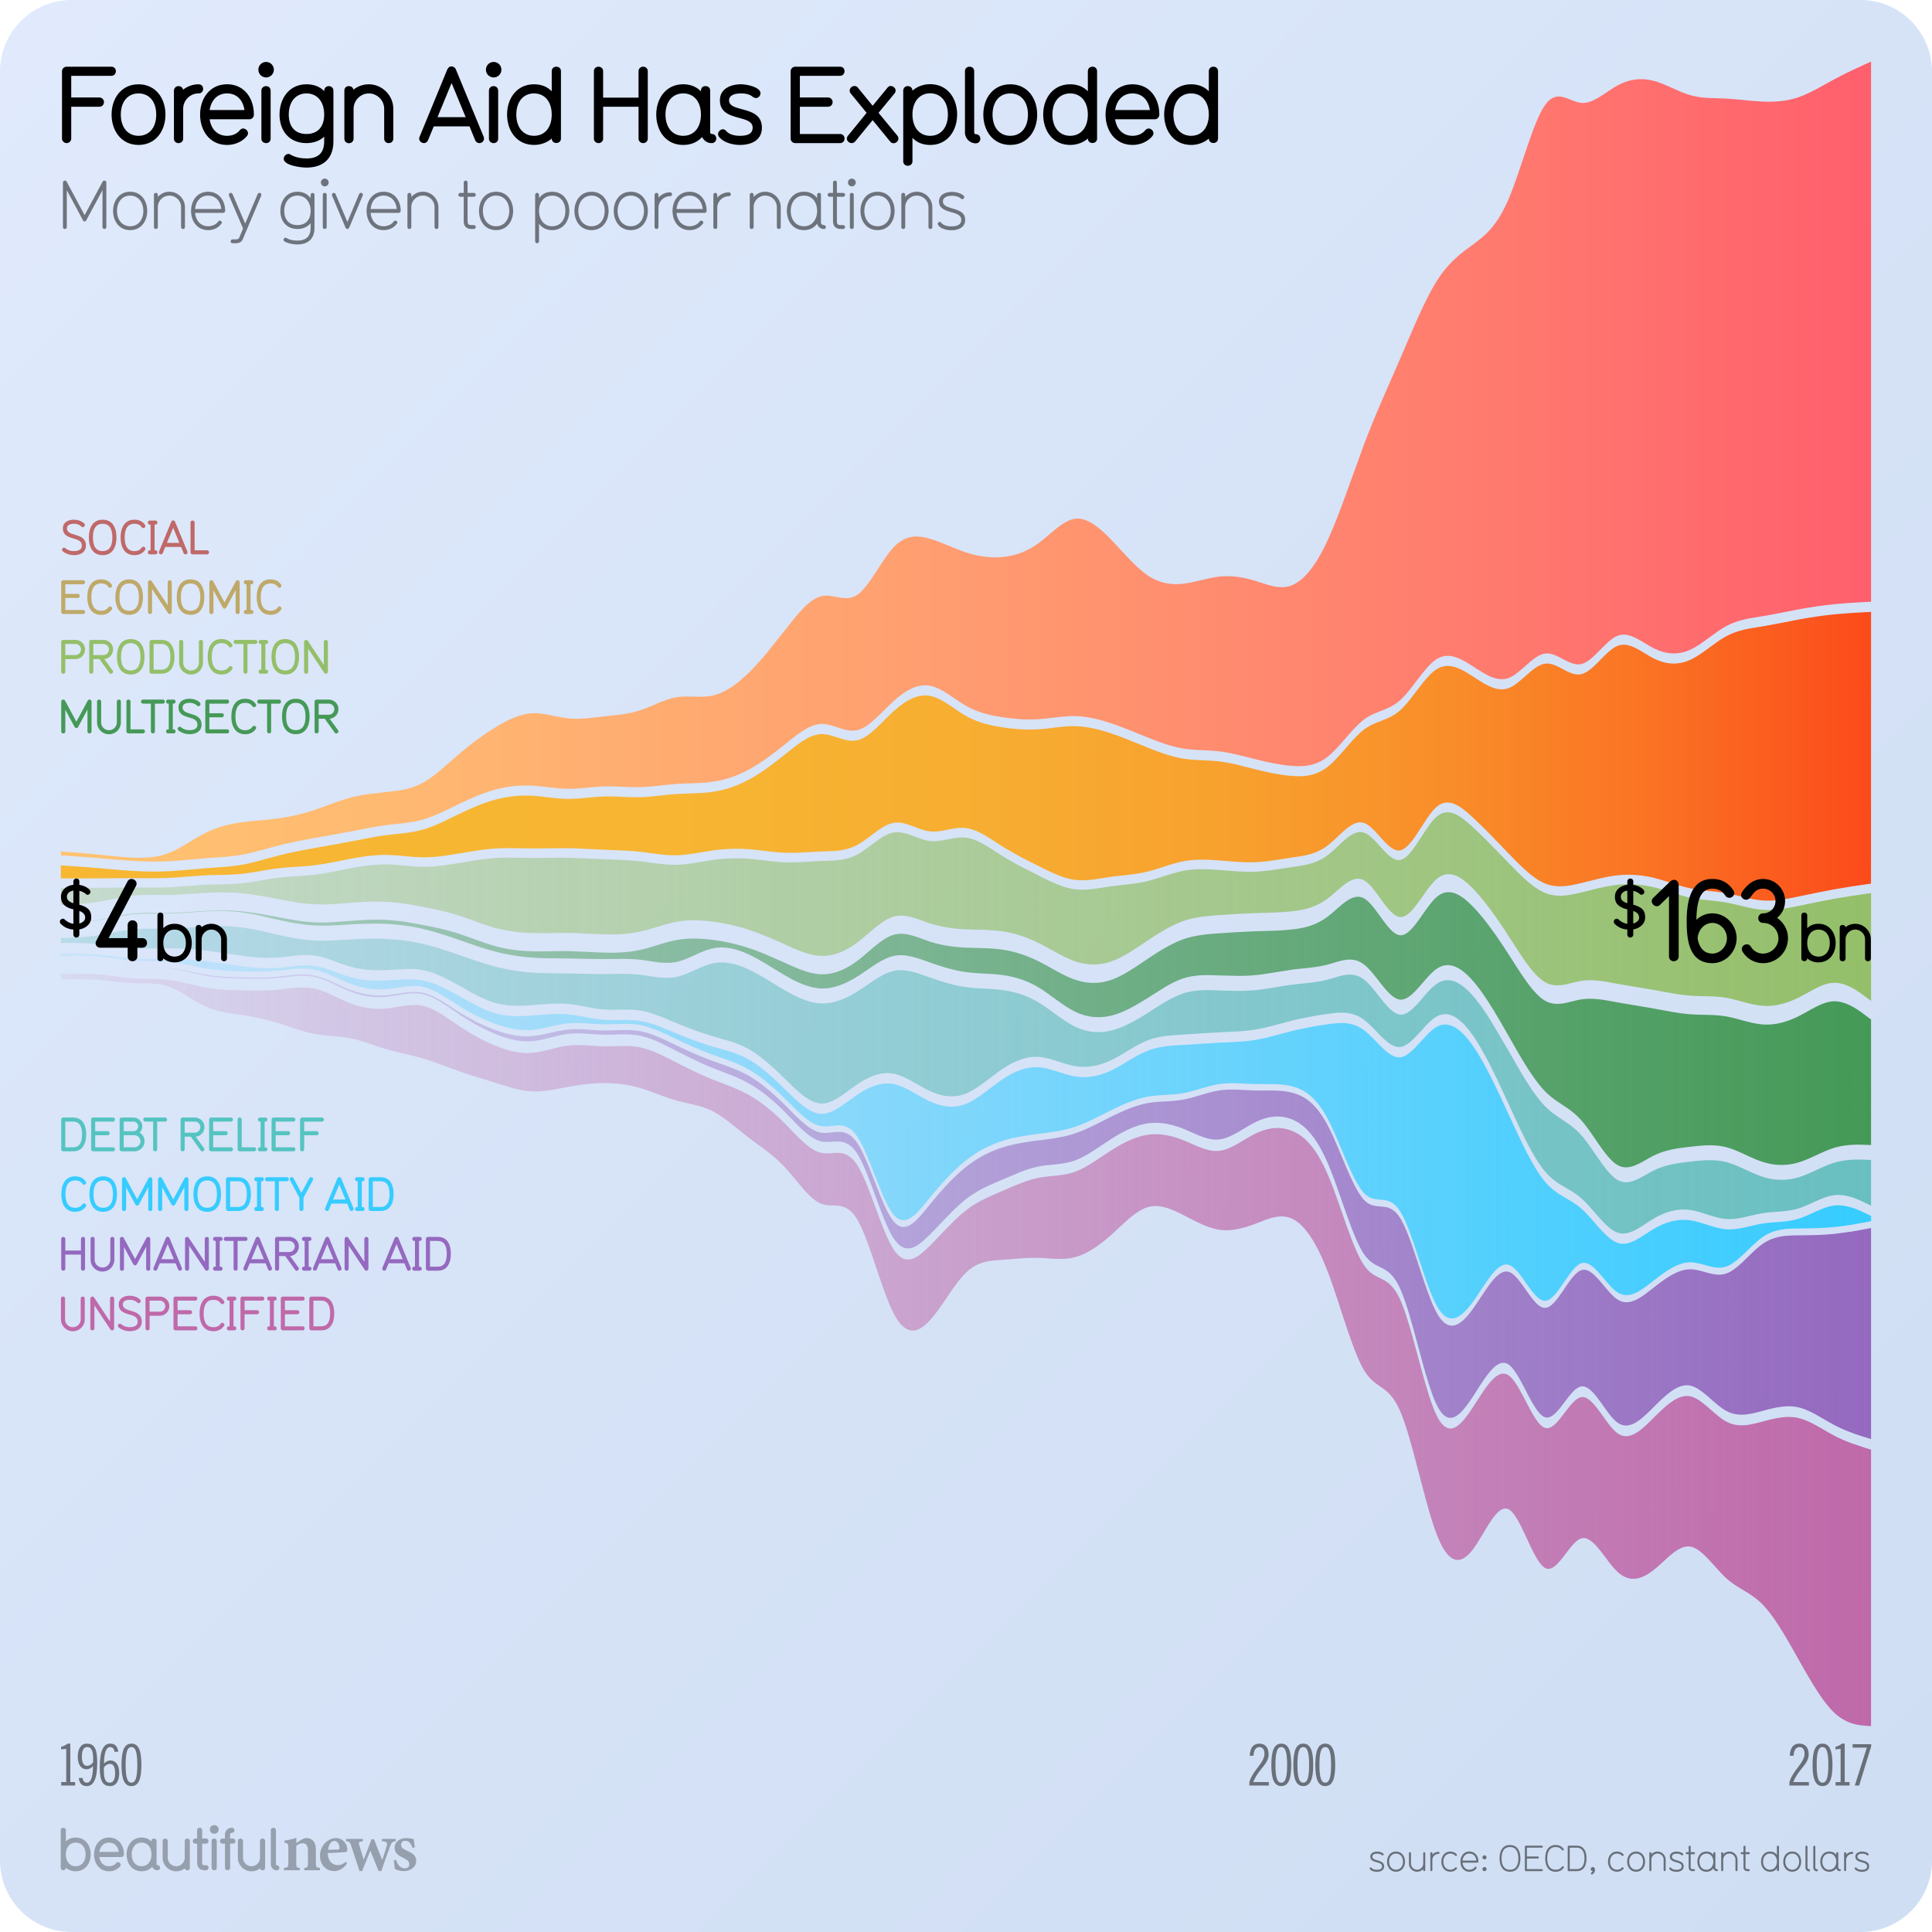 <svg xmlns="http://www.w3.org/2000/svg" xmlns:xlink="http://www.w3.org/1999/xlink" viewBox="0 0 1080 1080"><style><![CDATA[.V{enable-background:new}.W{opacity:.5}]]></style><linearGradient id="A" gradientUnits="userSpaceOnUse" x1="11.716" y1="11.716" x2="1068.284" y2="1068.284"><stop offset="0" stop-color="#e0eafc"/><stop offset=".369" stop-color="#d8e4f8"/><stop offset="1" stop-color="#cfdef3"/></linearGradient><path d="M1040 1080H40c-22.09 0-40-17.91-40-40V40C0 17.91 17.91 0 40 0h1000c22.09 0 40 17.91 40 40v1000c0 22.09-17.91 40-40 40z" fill="url(#A)"/><linearGradient id="B" gradientUnits="userSpaceOnUse" x1="1045.936" y1="258.027" x2="34" y2="258.027"><stop offset="0" stop-color="#ff5f6d"/><stop offset=".199" stop-color="#ff796e"/><stop offset=".551" stop-color="#ffa170"/><stop offset=".83" stop-color="#ffba71"/><stop offset="1" stop-color="#ffc371"/></linearGradient><path d="M1045.936 34.425l-3.38 1.525-7.18 3.314c-2.956 1.407-6.334 3.078-9.71 4.893l-10.12 5.572c-3.372 1.797-6.743 3.43-10.113 4.6s-6.74 1.85-10.112 2.2-6.74.395-10.112.246-6.74-.48-10.113-.817-6.745-.68-10.12-.85l-10.13-.37c-3.378-.2-6.755-.6-10.13-1.572s-6.748-2.518-10.12-4.044-6.743-3.032-10.113-3.927-6.74-1.178-10.112-.78-6.74 1.48-10.112 3.316-6.74 4.424-10.113 6.483-6.745 3.588-10.12 3.304-6.753-2.38-10.13-3.223-6.755-.432-10.13 4.3-6.748 13.784-10.12 23.645-6.743 20.532-10.113 28.5-6.74 13.233-10.112 17.125-6.74 6.41-10.112 8.886-6.74 4.906-10.113 8.06-6.745 7.032-10.12 12.4-6.753 12.224-10.13 19.692-6.755 15.547-10.13 23.36l-10.12 23.17c-3.372 7.812-6.743 15.892-10.113 24.774l-10.112 27.863c-3.37 9.296-6.74 18.202-10.112 25.527s-6.74 13.068-10.113 17.3-6.745 6.983-10.12 8.304-6.753 1.22-10.13.532-6.755-1.964-10.13-2.995-6.748-1.818-10.12-2.256-6.743-.53-10.113-.168-6.74 1.173-10.112 2-6.74 1.636-10.112 2.012-6.742.31-10.113-.437-6.745-2.17-10.12-4.508-6.753-5.59-10.13-9.123l-10.13-10.82c-3.375-3.47-6.748-6.59-10.12-8.713s-6.743-3.242-10.113-2.708-6.74 2.72-10.112 5.39-6.74 5.823-10.112 8.286-6.74 4.24-10.113 5.473-6.745 1.927-10.12 2.228-6.753.21-10.13-.237-6.755-1.245-10.13-2.36-6.748-2.542-10.12-3.935-6.743-2.75-10.113-3.722-6.74-1.56-10.112-1.007-6.74 2.24-10.112 5.822-6.74 9.053-10.113 14.21-6.745 9.996-10.12 12.313-6.753 2.1-10.13 1.53-6.755-1.537-10.13-.718-6.748 3.41-10.12 6.88-6.743 7.812-10.113 12.132l-10.112 12.66c-3.37 4.043-6.74 7.83-10.112 11.132s-6.74 6.118-10.113 8.295-6.745 3.714-10.12 4.458-6.753.695-10.13.602-6.755-.23-10.13.336-6.748 1.838-10.12 3.243-6.743 2.944-10.113 4.047-6.74 1.77-10.112 2.255-6.74.787-10.112 1.16-6.74.817-10.113 1.076-6.745.335-10.12-.03-6.753-1.168-10.13-1.827-6.755-1.174-10.13-.96-6.748 1.155-10.12 2.558-6.743 3.268-10.113 5.328-6.74 4.314-10.112 6.776-6.74 5.13-10.112 8.017l-10.113 8.84c-3.372 2.848-6.745 5.437-10.12 7.29s-6.753 2.972-10.13 3.715-6.755 1.1-10.13 1.462l-10.12 1.16c-3.372.47-6.743 1.077-10.113 1.967s-6.74 2.066-10.112 3.3l-10.112 3.64c-3.37 1.118-6.74 2.066-10.113 2.848s-6.745 1.4-10.12 1.86-6.753.763-10.13 1.068-6.755.612-10.13 1.082-6.748 1.102-10.12 2.034-6.743 2.165-10.113 3.834-6.74 3.777-10.112 5.806-6.74 3.98-10.112 5.335-6.74 2.116-10.113 2.505-6.745.405-10.12.273-6.753-.415-10.13-.75l-10.13-1.062-9.7-.878-7.164-.554-3.37-.25v2.184l3.37.232 7.164.506 9.7.76 10.13.888 10.13.75c3.375.194 6.748.315 10.12.345s6.743-.033 10.113-.206 6.74-.457 10.112-.762l10.112-.887 10.113-.717c3.372-.273 6.745-.633 10.12-1.234s6.753-1.444 10.13-2.354l10.13-2.75c3.375-.866 6.748-1.623 10.12-2.315l10.113-1.924 10.112-1.785 10.112-1.846 10.113-1.97c3.372-.636 6.745-1.22 10.12-1.655s6.753-.727 10.13-1.148 6.755-.974 10.13-1.935 6.748-2.332 10.12-3.868 6.743-3.238 10.113-4.863 6.74-3.173 10.112-4.542 6.74-2.56 10.112-3.472 6.74-1.544 10.113-1.908 6.745-.458 10.12-.294 6.753.588 10.13.98 6.755.752 10.13.8 6.748-.246 10.12-.566 6.743-.676 10.113-.782 6.74.038 10.112.186 6.74.3 10.112.213 6.74-.417 10.113-.78 6.745-.764 10.12-.993 6.753-.29 10.13-.414 6.755-.315 10.13-.805 6.748-1.282 10.12-2.404 6.743-2.576 10.113-4.39 6.74-3.992 10.112-6.392 6.74-5.023 10.112-7.73 6.74-5.498 10.113-7.64 6.745-3.64 10.12-3.757 6.753 1.144 10.13 2.234 6.755 2.01 10.13 1.208 6.748-3.324 10.12-6.4 6.743-6.736 10.113-9.793 6.74-5.52 10.112-7.07 6.74-2.18 10.112-1.575 6.74 2.45 10.113 4.62 6.745 4.672 10.12 6.6 6.753 3.254 10.13 4.24 6.755 1.62 10.13 2.132 6.748.906 10.12 1.117 6.743.24 10.113.024 6.74-.674 10.112-1.068 6.74-.72 10.112-.672 6.74.474 10.113 1.168 6.745 1.658 10.12 2.784 6.753 2.414 10.13 3.76l10.13 4.1c3.375 1.354 6.748 2.66 10.12 3.763s6.743 2.008 10.113 2.558 6.74.748 10.112.908 6.74.283 10.112.685 6.74 1.08 10.113 1.872 6.745 1.693 10.12 2.54 6.753 1.636 10.13 2.28 6.755 1.144 10.13 1.41 6.748.296 10.12-.41 6.743-2.152 10.113-4.84 6.74-6.615 10.112-10.5 6.74-7.727 10.112-10.24 6.74-3.7 10.113-5.017 6.745-2.77 10.12-5.82 6.753-7.692 10.13-12.11 6.755-8.606 10.13-10.744 6.748-2.226 10.12-1.236 6.743 3.06 10.113 5.233 6.74 4.455 10.112 5.86 6.74 1.935 10.112.61 6.74-4.51 10.113-7.468 6.745-5.695 10.12-6.128 6.753 1.437 10.13 3.213 6.755 3.46 10.13 2.656 6.748-4.098 10.12-7.52 6.743-6.974 10.113-8.294 6.74-.4 10.112 1.254 6.74 4.08 10.112 5.775 6.74 2.665 10.113 2.832 6.745-.468 10.12-1.985 6.753-3.917 10.13-6.394 6.755-5.032 10.13-6.86 6.748-2.93 10.12-3.713 6.743-1.25 10.113-1.808 6.742-1.207 10.112-1.873l10.112-1.97c3.37-.622 6.74-1.185 10.113-1.676s6.745-.91 10.12-1.247 6.753-.6 9.71-.78l7.18-.402 3.38-.17" fill="url(#B)"/><linearGradient id="C" gradientUnits="userSpaceOnUse" x1="1045.936" y1="422.76" x2="34" y2="422.76"><stop offset="0" stop-color="#fc4a1a"/><stop offset=".033" stop-color="#fb561d"/><stop offset=".127" stop-color="#fa7424"/><stop offset=".232" stop-color="#f98d29"/><stop offset=".349" stop-color="#f8a02e"/><stop offset=".486" stop-color="#f7ad31"/><stop offset=".661" stop-color="#f7b532"/><stop offset="1" stop-color="#f7b733"/></linearGradient><path d="M1045.936 342.055l-3.38.17-7.18.402-9.71.78a225.36 225.36 0 0 0-10.12 1.246 271.14 271.14 0 0 0-10.113 1.674l-10.112 1.967-10.112 1.87c-3.37.557-6.74 1.023-10.113 1.806s-6.745 1.883-10.12 3.7-6.753 4.38-10.13 6.854-6.755 4.872-10.13 6.388-6.748 2.15-10.12 1.983-6.743-1.137-10.113-2.83-6.74-4.107-10.112-5.77-6.74-2.572-10.112-1.252-6.74 4.867-10.113 8.286-6.745 6.71-10.12 7.513-6.753-.878-10.13-2.653-6.755-3.643-10.13-3.2-6.748 3.166-10.12 6.122-6.743 6.135-10.113 7.46-6.74.795-10.112-.608-6.74-3.68-10.112-5.854-6.74-4.238-10.113-5.228-6.745-.9-10.12 1.235-6.753 6.32-10.13 10.733-6.755 9.05-10.13 12.096-6.748 4.496-10.12 5.813-6.743 2.5-10.113 5.012-6.74 6.35-10.112 10.23-6.74 7.806-10.112 10.5-6.74 4.128-10.113 4.834-6.745.675-10.12.41-6.753-.764-10.13-1.407-6.755-1.433-10.13-2.278l-10.12-2.536c-3.372-.8-6.743-1.47-10.113-1.87s-6.74-.524-10.112-.684-6.74-.357-10.112-.907-6.742-1.453-10.113-2.556-6.745-2.407-10.12-3.76l-10.13-4.097c-3.378-1.344-6.755-2.63-10.13-3.756s-6.748-2.087-10.12-2.78-6.743-1.118-10.113-1.167-6.74.278-10.112.67-6.74.852-10.112 1.067-6.74.186-10.113-.024-6.745-.603-10.12-1.116-6.753-1.146-10.13-2.13-6.755-2.318-10.13-4.235-6.748-4.414-10.12-6.583-6.743-4.012-10.113-4.617-6.74.027-10.112 1.574-6.74 4.008-10.112 7.062-6.74 6.7-10.113 9.783-6.745 5.602-10.12 6.403-6.753-.118-10.13-1.207-6.755-2.35-10.13-2.232-6.748 1.612-10.12 3.754-6.743 4.93-10.113 7.634-6.74 5.324-10.112 7.72-6.74 4.572-10.112 6.385-6.74 3.265-10.113 4.387-6.745 1.912-10.12 2.402-6.753.68-10.13.804l-10.13.413c-3.375.23-6.748.628-10.12.992s-6.743.692-10.113.78-6.74-.065-10.112-.213-6.74-.292-10.112-.186-6.74.462-10.113.78-6.745.603-10.12.565-6.753-.398-10.13-.79-6.755-.814-10.13-.978-6.748-.07-10.12.293-6.743.995-10.113 1.906-6.74 2.1-10.112 3.47-6.74 2.914-10.112 4.537l-10.113 4.858c-3.372 1.535-6.745 2.904-10.12 3.864s-6.753 1.512-10.13 1.933l-10.13 1.147c-3.375.436-6.748 1.02-10.12 1.654l-10.113 1.968-10.112 1.844-10.112 1.783-10.113 1.922c-3.372.69-6.745 1.447-10.12 2.313l-10.13 2.748c-3.378.908-6.755 1.75-10.13 2.35s-6.748.96-10.12 1.233l-10.113.716-10.112.886-10.112.76a168.6 168.6 0 0 1-10.113.206c-3.372-.03-6.745-.15-10.12-.344s-6.753-.46-10.13-.75l-10.13-.887-9.7-.76-8.85-.622L34 483.72v7.3l3.37.007 7.164.008 9.7-.026 10.13-.078 10.13-.037 10.12.035c3.372-.008 6.743-.058 10.113-.22s6.74-.436 10.112-.707l10.112-.69c3.37-.15 6.74-.186 10.113-.27s6.745-.218 10.12-.568 6.753-.917 10.13-1.498 6.755-1.176 10.13-1.584 6.748-.627 10.12-.845 6.743-.436 10.113-.84 6.74-.994 10.112-1.642l10.112-1.99c3.37-.635 6.74-1.2 10.113-1.595s6.745-.618 10.12-.57 6.753.364 10.13.678 6.755.622 10.13.652 6.748-.22 10.12-.62 6.743-.947 10.113-1.514l10.112-1.652c3.37-.498 6.74-.91 10.112-1.125s6.74-.237 10.113-.2l10.12.153c3.375.02 6.753-.04 10.13-.1l10.13-.043c3.375.05 6.748.193 10.12.36l10.113.504 10.112.406c3.37.157 6.74.37 10.112.738s6.74.89 10.113 1.305 6.745.72 10.12.656 6.753-.502 10.13-1.04l10.13-1.644c3.375-.468 6.748-.767 10.12-.888a93.73 93.73 0 0 1 10.113.18c3.37.244 6.74.673 10.112 1.074s6.74.773 10.112.902 6.74.014 10.113-.164l10.12-.547c3.375-.126 6.753-.137 10.13-.57s6.755-1.29 10.13-3.107 6.748-4.596 10.12-7.07 6.743-4.64 10.113-5.235 6.74.384 10.112 1.612 6.74 2.707 10.112 3.112 6.74-.262 10.113-.93 6.745-1.332 10.12-.923 6.753 1.893 10.13 3.806 6.755 4.253 10.13 6.375 6.748 4.025 10.12 5.822 6.743 3.488 10.113 5.186 6.74 3.4 10.112 4.796 6.74 2.48 10.112 2.94 6.74.294 10.113-.106 6.745-1.033 10.12-1.5 6.753-.795 10.13-1.196 6.755-.884 10.13-1.688 6.748-1.93 10.12-3.017 6.743-2.136 10.113-2.786 6.74-.903 10.112-.93 6.74.175 10.112.43l10.113.78c3.372.212 6.745.324 10.12.183s6.753-.536 10.13-1.02l10.13-1.555c3.375-.498 6.748-.92 10.12-1.865s6.743-2.408 10.113-5 6.74-6.28 10.112-9.04 6.74-4.584 10.112-3.417 6.74 5.326 10.113 9.02 6.745 6.93 10.12 6.246 6.753-5.282 10.13-10.438 6.755-10.868 10.13-13.778 6.748-3.017 10.12-1.616 6.743 4.31 10.113 7.435 6.74 6.462 10.112 9.893l10.112 10.446c3.37 3.493 6.74 6.956 10.113 9.9s6.745 5.337 10.12 6.71 6.753 1.718 10.13 1.513 6.755-.96 10.13-1.784l10.12-2.495c3.372-.777 6.743-1.438 10.113-1.798a57.49 57.49 0 0 1 10.112-.184c3.37.235 6.74.762 10.112 1.574s6.74 1.91 10.113 2.982 6.745 2.12 10.12 2.837 6.753 1.1 10.13 1.455 6.755.685 10.13 1.293 6.748 1.495 10.12 2.294 6.743 1.5 10.113 1.767 6.742.058 10.112-.378 6.74-1.108 10.112-1.8l10.113-2.1 10.12-1.962 9.71-1.603 7.18-1.056 3.38-.483" fill="url(#C)"/><linearGradient id="D" gradientUnits="userSpaceOnUse" x1="34" y1="508.213" x2="1045.936" y2="508.213"><stop offset="0" stop-color="#94bf69" stop-opacity=".3"/><stop offset="1" stop-color="#94bf69"/></linearGradient><path d="M1045.936 499.236l-3.38.48-7.18 1.052-9.71 1.596-10.12 1.953-10.113 2.08c-3.37.688-6.74 1.358-10.112 1.792s-6.74.632-10.112.376-6.74-.963-10.113-1.76-6.745-1.68-10.12-2.285-6.753-.933-10.13-1.288-6.755-.736-10.13-1.45-6.748-1.757-10.12-2.825-6.743-2.16-10.113-2.97-6.74-1.334-10.112-1.568-6.74-.175-10.112.183-6.74 1.017-10.113 1.79-6.745 1.664-10.12 2.484-6.753 1.572-10.13 1.777-6.755-.138-10.13-1.506-6.748-3.762-10.12-6.683-6.743-6.37-10.113-9.848l-10.112-10.402c-3.37-3.416-6.74-6.74-10.112-9.85s-6.74-6.01-10.113-7.404-6.745-1.29-10.12 1.61-6.753 8.587-10.13 13.72-6.755 9.714-10.13 10.395-6.748-2.54-10.12-6.22-6.743-7.82-10.113-8.984-6.74.653-10.112 3.403-6.74 6.432-10.112 9.002-6.74 4.03-10.113 4.97-6.745 1.36-10.12 1.857l-10.13 1.55c-3.378.482-6.755.875-10.13 1.016s-6.748.03-10.12-.182l-10.113-.775c-3.37-.255-6.74-.455-10.112-.43s-6.74.277-10.112.925-6.742 1.692-10.113 2.775-6.745 2.203-10.12 3.004-6.753 1.282-10.13 1.68l-10.13 1.19c-3.375.474-6.748 1.105-10.12 1.503s-6.743.563-10.113.105-6.74-1.538-10.112-2.927-6.74-3.085-10.112-4.776l-10.113-5.164c-3.372-1.8-6.745-3.685-10.12-5.798s-6.753-4.444-10.13-6.348-6.755-3.382-10.13-3.8-6.748.255-10.12.92-6.743 1.33-10.113.925-6.74-1.876-10.112-3.1-6.74-2.197-10.112-1.605-6.74 2.75-10.113 5.213-6.745 5.23-10.12 7.04-6.753 2.662-10.13 3.094-6.755.442-10.13.568-6.748.367-10.12.545-6.743.292-10.113.164-6.74-.5-10.112-.898-6.74-.827-10.112-1.07-6.74-.3-10.113-.18a99.82 99.82 0 0 0-10.12.884c-3.375.467-6.753 1.102-10.13 1.638s-6.755.97-10.13 1.035-6.748-.24-10.12-.653l-10.113-1.3c-3.37-.366-6.74-.578-10.112-.735l-10.112-.404-10.113-.502-10.12-.358c-3.375-.05-6.753-.007-10.13.043l-10.13.09-10.12-.152c-3.372-.037-6.743-.016-10.113.2s-6.74.624-10.112 1.12-6.74 1.08-10.112 1.645-6.74 1.1-10.113 1.508-6.745.646-10.12.616-6.753-.337-10.13-.65-6.755-.628-10.13-.675-6.748.176-10.12.57-6.743.955-10.113 1.588l-10.112 1.98c-3.37.645-6.74 1.233-10.112 1.635s-6.74.62-10.113.837-6.745.436-10.12.842-6.753.998-10.13 1.577-6.755 1.143-10.13 1.492-6.748.482-10.12.566l-10.113.27c-3.37.15-6.74.418-10.112.688l-10.112.704c-3.37.16-6.74.21-10.113.22s-6.745-.027-10.12-.035-6.753.01-10.13.037l-10.13.077-9.7.026c-2.95 0-5.48-.005-7.164-.008l-1.685-.004-1.685-.004v9.602l3.37-.147 7.164-.41c2.95-.226 6.324-.567 9.7-1.102s6.753-1.265 10.13-1.948 6.755-1.318 10.13-1.665 6.748-.405 10.12-.39l10.113.044c3.37-.057 6.74-.258 10.112-.488l10.112-.665a164.65 164.65 0 0 1 10.113-.233c3.372.032 6.745.187 10.12.503s6.753.79 10.13 1.35 6.755 1.197 10.13 1.84l10.12 1.813c3.372.526 6.743.932 10.113 1.097s6.74.09 10.112-.093 6.74-.47 10.112-.725 6.74-.483 10.113-.598 6.745-.12 10.12.067 6.753.564 10.13 1.057 6.755 1.1 10.13 1.747 6.748 1.332 10.12 2.126 6.743 1.695 10.113 2.774 6.74 2.335 10.112 3.55 6.74 2.39 10.112 3.3a78.71 78.71 0 0 0 10.113 2.037c3.372.458 6.745.714 10.12.82s6.753.067 10.13.01l10.13-.086c3.375.043 6.748.202 10.12.372l10.113.44c3.37.088 6.74.083 10.112-.128s6.74-.628 10.112-1.364 6.74-1.8 10.113-2.817 6.745-2.025 10.12-2.65 6.753-.875 10.13-.86 6.755.292 10.13.723 6.748 1.017 10.12 1.772 6.743 1.68 10.113 2.79 6.74 2.406 10.112 3.803 6.74 2.897 10.112 4.415 6.74 3.054 10.113 4.238 6.745 2.016 10.12 2.125 6.753-.505 10.13-1.776 6.755-3.202 10.13-5.726 6.748-5.642 10.12-8.373 6.743-5.077 10.113-6.056 6.74-.59 10.112.314 6.74 2.33 10.112 3.422 6.74 1.857 10.113 2.388 6.745.83 10.12.995 6.753.196 10.13.308 6.755.305 10.13.794 6.748 1.273 10.12 2.35 6.743 2.45 10.113 4.114 6.74 3.62 10.112 5.452 6.74 3.544 10.112 4.72 6.74 1.813 10.113 1.874 6.745-.457 10.12-1.594 6.753-2.895 10.13-4.93 6.755-4.35 10.13-6.598 6.748-4.433 10.12-6.352 6.743-3.572 10.113-4.758 6.74-1.906 10.112-2.387 6.74-.725 10.112-.96l10.113-.657 10.12-.475 10.13-.3c3.378-.126 6.755-.316 10.13-.687s6.748-.923 10.12-2.018a33.95 33.95 0 0 0 10.113-5.274c3.37-2.542 6.74-5.99 10.112-8.323s6.74-3.556 10.112-1.647 6.74 6.948 10.113 11.548 6.745 8.762 10.12 8.915 6.753-3.7 10.13-8.318 6.755-9.996 10.13-12.893 6.748-3.3 10.12-2.14 6.743 3.927 10.113 7.37 6.74 7.572 10.112 12.144 6.74 9.586 10.112 14.8 6.74 10.624 10.113 15.21 6.745 8.35 10.12 10.266 6.753 1.985 10.13 1.446 6.755-1.687 10.13-2.206 6.748-.408 10.12-.015 6.743 1.07 10.113 1.683l10.112 1.71 10.112 1.7 10.113 1.85c3.372.578 6.745 1.067 10.12 1.32s6.753.27 10.13.367 6.755.278 10.13.86 6.748 1.562 10.12 2.463 6.743 1.72 10.113 1.98 6.742-.045 10.112-.832 6.74-2.058 10.112-3.734 6.74-3.758 10.113-5.415 6.745-2.89 10.12-2.87 6.753 1.294 9.71 2.88 5.49 3.48 7.18 4.744l3.38 2.527" fill="url(#D)"/><linearGradient id="E" gradientUnits="userSpaceOnUse" x1="34" y1="575.626" x2="1045.936" y2="575.626"><stop offset="0" stop-color="#459957" stop-opacity=".3"/><stop offset="1" stop-color="#459957"/></linearGradient><path d="M1045.936 569.934l-3.38-2.54c-1.7-1.27-4.225-3.176-7.18-4.768s-6.334-2.873-9.71-2.893-6.748 1.22-10.12 2.886-6.743 3.758-10.113 5.443-6.74 2.962-10.112 3.753-6.74 1.096-10.112.837-6.74-1.084-10.113-1.99-6.745-1.892-10.12-2.475-6.753-.765-10.13-.863-6.755-.115-10.13-.37-6.748-.746-10.12-1.327l-10.113-1.86-20.224-3.43c-3.37-.616-6.74-1.296-10.113-1.69s-6.745-.506-10.12.015-6.753 1.676-10.13 2.218-6.755.472-10.13-1.453-6.748-5.708-10.12-10.318-6.743-10.05-10.113-15.29-6.74-10.28-10.112-14.875-6.74-8.746-10.112-12.206-6.74-6.23-10.113-7.408-6.745-.762-10.12 2.15-6.753 8.318-10.13 12.96-6.755 8.515-10.13 8.36-6.748-4.337-10.12-8.96-6.743-9.69-10.113-11.607-6.74-.69-10.112 1.655-6.74 5.81-10.112 8.366a33.89 33.89 0 0 1-10.113 5.302c-3.372 1.1-6.745 1.655-10.12 2.028s-6.753.564-10.13.69l-10.13.303-10.12.478-10.113.66c-3.37.236-6.74.48-10.112.965s-6.74 1.207-10.112 2.4-6.742 2.854-10.113 4.783-6.745 4.125-10.12 6.385-6.753 4.586-10.13 6.63-6.755 3.812-10.13 4.956-6.748 1.663-10.12 1.602-6.743-.703-10.113-1.884-6.74-2.9-10.112-4.743-6.74-3.808-10.112-5.48-6.74-3.05-10.113-4.135-6.745-1.872-10.12-2.364-6.753-.685-10.13-.798l-10.13-.3c-3.375-.166-6.748-.466-10.12-1s-6.743-1.3-10.113-2.4-6.74-2.53-10.112-3.44-6.74-1.3-10.112-.316-6.74 3.34-10.113 6.087-6.745 5.88-10.12 8.416-6.753 4.477-10.13 5.756-6.755 1.895-10.13 1.786-6.748-.946-10.12-2.136-6.743-2.734-10.113-4.26l-10.112-4.438c-3.37-1.405-6.74-2.707-10.112-3.823s-6.74-2.045-10.113-2.804a109.83 109.83 0 0 0-10.12-1.781c-3.375-.434-6.753-.713-10.13-.727s-6.755.238-10.13.865-6.748 1.632-10.12 2.663-6.743 2.092-10.113 2.83-6.74 1.16-10.112 1.37-6.74.217-10.112.13-6.74-.27-10.113-.442l-10.12-.374c-3.375-.043-6.753.03-10.13.086s-6.755.097-10.13-.01-6.748-.365-10.12-.826-6.743-1.125-10.113-2.048-6.74-2.105-10.112-3.327l-10.112-3.57c-3.37-1.084-6.74-1.99-10.113-2.788s-6.745-1.487-10.12-2.137-6.753-1.26-10.13-1.756-6.755-.875-10.13-1.062-6.748-.183-10.12-.067-6.743.343-10.113.6l-10.112.73c-3.37.183-6.74.26-10.112.093s-6.74-.574-10.113-1.103-6.745-1.177-10.12-1.822l-10.13-1.85c-3.378-.56-6.755-1.04-10.13-1.356a120.54 120.54 0 0 0-10.12-.505c-3.372-.033-6.743.058-10.113.234l-10.112.668c-3.37.23-6.74.433-10.112.5s-6.74-.03-10.113-.044-6.745.045-10.12.393-6.753.988-10.13 1.674-6.755 1.42-10.13 1.958-6.748.88-9.7 1.108-5.48.338-7.164.41l-3.37.148 3.37-.13 7.164-.367c2.95-.206 6.324-.52 9.7-1.02s6.753-1.186 10.13-1.83 6.755-1.248 10.13-1.582 6.748-.4 10.12-.4l10.113-.013c3.37-.075 6.74-.3 10.112-.53l10.112-.673c3.37-.172 6.74-.253 10.113-.18s6.745.297 10.12.736 6.753 1.094 10.13 1.826l10.13 2.298c3.375.754 6.748 1.45 10.12 2.004s6.743.965 10.113 1.148 6.74.138 10.112-.001 6.74-.372 10.112-.563 6.74-.343 10.113-.404 6.745-.034 10.12.132a118.53 118.53 0 0 1 10.131.927 110.14 110.14 0 0 1 10.131 1.856c3.375.784 6.748 1.74 10.12 2.793s6.743 2.202 10.113 3.373l10.112 3.483c3.37 1.12 6.74 2.164 10.112 3.04a111.46 111.46 0 0 0 10.113 2.129c3.372.55 6.745.94 10.12 1.2s6.753.355 10.13.4l10.13.11 10.12.22 10.113.117 10.112-.1c3.37.004 6.74.107 10.112.487s6.74 1.037 10.113 1.424 6.745.503 10.12-.197 6.753-2.22 10.13-3.747 6.755-3.067 10.13-3.81 6.748-.688 10.12-.053 6.743 1.85 10.113 3.427 6.74 3.52 10.112 5.555l10.112 6.11c3.37 1.948 6.74 3.717 10.113 5.03s6.745 2.168 10.12 2.29 6.753-.493 10.13-1.664 6.755-2.9 10.13-5.01 6.748-4.598 10.12-6.75 6.743-3.963 10.113-4.72 6.74-.454 10.112.336 6.74 2.068 10.112 3.265 6.74 2.315 10.113 3.25 6.745 1.69 10.12 2.158 6.753.654 10.13.834 6.755.354 10.13.8 6.748 1.167 10.12 2.278 6.743 2.613 10.113 4.624 6.74 4.53 10.112 6.968 6.74 4.79 10.112 6.465 6.74 2.675 10.113 3.057 6.745.146 10.12-.648 6.753-2.146 10.13-3.832 6.755-3.706 10.13-5.836l10.12-6.354c3.372-1.984 6.743-3.71 10.113-4.814s6.74-1.584 10.112-1.757 6.74-.04 10.112.086l10.113.246c3.372.004 6.745-.104 10.12-.428s6.753-.863 10.13-1.43l10.13-1.602c3.375-.438 6.748-.717 10.12-1.11s6.743-.904 10.113-1.804 6.74-2.19 10.112-2.597 6.74.064 10.112 2.687 6.74 7.398 10.113 11.573 6.745 7.75 10.12 7.973 6.753-2.904 10.13-6.67 6.755-8.174 10.13-10.508 6.748-2.596 10.12-1.315 6.743 4.106 10.113 7.945 6.74 8.692 10.112 14.065 6.74 11.267 10.112 17.186 6.74 11.864 10.113 17.185 6.745 10.018 10.12 13.442 6.753 5.573 10.13 7.82 6.755 4.592 10.13 8.404 6.748 9.094 10.12 13.9 6.743 9.14 10.113 11.057 6.74 1.417 10.112.023 6.74-3.682 10.112-5.343 6.74-2.693 10.113-3.408 6.745-1.11 10.12-1.498 6.753-.766 10.13-.83 6.755.187 10.13 1.06 6.748 2.364 10.12 3.912 6.743 3.153 10.113 4.25 6.742 1.684 10.112 1.744a32.86 32.86 0 0 0 10.112-1.422c3.37-1.014 6.74-2.576 10.113-4.13s6.745-3.105 10.12-4.095 6.753-1.42 9.71-1.588 5.49-.07 7.18-.007l3.38.128" fill="url(#E)"/><linearGradient id="F" gradientUnits="userSpaceOnUse" x1="34" y1="603.635" x2="1045.936" y2="603.635"><stop offset="0" stop-color="#69bfbf" stop-opacity=".3"/><stop offset="1" stop-color="#69bfbf"/></linearGradient><path d="M1045.936 648.416l-3.38-.128c-1.7-.064-4.225-.16-7.18.007s-6.334.598-9.71 1.587-6.748 2.538-10.12 4.092-6.743 3.115-10.113 4.128-6.74 1.48-10.112 1.42-6.74-.648-10.112-1.743-6.74-2.7-10.113-4.246-6.745-3.038-10.12-3.91-6.753-1.122-10.13-1.058-6.755.442-10.13.83-6.748.783-10.12 1.497-6.743 1.746-10.113 3.405-6.74 3.946-10.112 5.34-6.74 1.892-10.112-.023-6.74-6.245-10.113-11.05-6.745-10.08-10.12-13.89-6.753-6.153-10.13-8.398-6.755-4.394-10.13-7.815-6.748-8.115-10.12-13.432-6.743-11.258-10.113-17.173l-10.112-17.173c-3.37-5.37-6.74-10.22-10.112-14.055s-6.74-6.66-10.113-7.94-6.745-1.02-10.12 1.314-6.753 6.736-10.13 10.5-6.755 6.9-10.13 6.667-6.748-3.795-10.12-7.967-6.743-8.943-10.113-11.564-6.74-3.093-10.112-2.685-6.74 1.697-10.112 2.595-6.74 1.408-10.113 1.803l-10.12 1.1c-3.375.437-6.753 1.033-10.13 1.6s-6.755 1.107-10.13 1.43-6.748.432-10.12.427-6.743-.12-10.113-.245-6.74-.26-10.112-.086-6.74.653-10.112 1.756-6.742 2.83-10.113 4.81-6.745 4.22-10.12 6.35-6.753 4.147-10.13 5.832-6.755 3.036-10.13 3.83-6.748 1.03-10.12.647-6.743-1.38-10.113-3.055-6.74-4.026-10.112-6.46-6.74-4.953-10.112-6.963a50.46 50.46 0 0 0-10.113-4.621c-3.372-1.1-6.745-1.83-10.12-2.276s-6.753-.62-10.13-.8-6.755-.364-10.13-.833-6.748-1.22-10.12-2.156-6.743-2.05-10.113-3.248-6.74-2.474-10.112-3.263-6.74-1.1-10.112-.335-6.74 2.566-10.113 4.715-6.745 4.636-10.12 6.744-6.753 3.835-10.13 5.005-6.755 1.784-10.13 1.663-6.748-.976-10.12-2.287-6.743-3.08-10.113-5.026-6.74-4.072-10.112-6.105-6.74-3.973-10.112-5.55-6.74-2.79-10.113-3.425-6.745-.688-10.12.053-6.753 2.28-10.13 3.806-6.755 3.044-10.13 3.744-6.748.584-10.12.197-6.743-1.043-10.113-1.423-6.74-.483-10.112-.487-6.74.092-10.112.1-6.74-.04-10.113-.117l-10.12-.22-10.13-.11c-3.378-.056-6.755-.16-10.13-.4s-6.748-.64-10.12-1.19-6.743-1.253-10.113-2.128-6.74-1.92-10.112-3.037l-10.112-3.48-10.113-3.37c-3.372-1.052-6.745-2.007-10.12-2.79s-6.753-1.396-10.13-1.854a118.6 118.6 0 0 0-10.131-.927c-3.375-.166-6.748-.193-10.12-.132s-6.743.212-10.113.404l-10.112.563c-3.37.14-6.74.184-10.112.001s-6.74-.593-10.113-1.147-6.745-1.25-10.12-2.003l-10.13-2.297c-3.378-.732-6.755-1.386-10.13-1.825s-6.748-.664-10.12-.736-6.743.01-10.113.18-6.74.434-10.112.673-6.74.453-10.112.528-6.74.012-10.113.013-6.745.067-10.12.4-6.753.937-10.13 1.58-6.755 1.33-10.13 1.83-6.748.815-9.7 1.02a220.88 220.88 0 0 1-7.164.367l-3.37.13v2.655l3.37-.005 7.164.07c2.95.075 6.324.23 9.7.545s6.753.79 10.13 1.24 6.755.877 10.13 1.095 6.748.23 10.12.19l10.113-.115c3.37.016 6.74.138 10.112.357s6.74.535 10.112.94 6.74.895 10.113 1.396l10.12 1.453c3.375.442 6.753.815 10.13 1.017s6.755.233 10.13-.01 6.748-.76 10.12-1.1 6.743-.5 10.113-.034 6.74 1.563 10.112 2.777 6.74 2.546 10.112 3.486 6.74 1.488 10.113 1.762 6.745.273 10.12.115l10.13-.585c3.378-.112 6.755-.023 10.13.627s6.748 1.86 10.12 3.382 6.743 3.35 10.113 5.238 6.74 3.833 10.112 5.547 6.74 3.195 10.112 4.153 6.74 1.395 10.113 1.532 6.745-.026 10.12-.266l10.13-.74c3.378-.183 6.755-.232 10.13.063s6.748.936 10.12 1.566 6.743 1.25 10.113 1.506 6.74.146 10.112.106 6.74-.01 10.112.522 6.74 1.57 10.113 2.824 6.745 2.728 10.12 4.135 6.753 2.747 10.13 3.985 6.755 2.372 10.13 3.366l10.12 2.933c3.372 1.083 6.743 2.396 10.113 4.305s6.74 4.416 10.112 7.268 6.74 6.05 10.112 9.338 6.74 6.67 10.113 9.262 6.745 4.393 10.12 4.52 6.753-1.417 10.13-3.563 6.755-4.892 10.13-7.165 6.748-4.075 10.12-5.147 6.743-1.415 10.113-.77 6.74 2.273 10.112 4.132 6.74 3.947 10.112 5.507 6.74 2.592 10.113 2.897 6.745-.115 10.12-1.46 6.753-3.615 10.13-6.117 6.755-5.235 10.13-7.508 6.748-4.085 10.12-5.278 6.743-1.768 10.113-1.567 6.74 1.18 10.112 2.253 6.74 2.244 10.112 2.83 6.74.588 10.113.048 6.745-1.62 10.12-3.2 6.753-3.66 10.13-5.684 6.755-3.99 10.13-5.348 6.748-2.1 10.12-2.557 6.743-.624 10.113-.827l10.112-.666 10.112-.605 10.113-.476c3.372-.207 6.745-.514 10.12-1.075s6.753-1.377 10.13-2.262l10.13-2.672c3.375-.835 6.748-1.553 10.12-2.18s6.743-1.167 10.113-1.644 6.74-.893 10.112-.558 6.74 1.422 10.112 3.95 6.74 6.497 10.113 9.736 6.745 5.75 10.12 5.358 6.753-3.683 10.13-7.356 6.755-7.728 10.13-9.644 6.748-1.694 10.12.2 6.743 5.492 10.113 10.307 6.74 10.858 10.112 17.53 6.74 13.972 10.112 21.302 6.74 14.69 10.113 21.21 6.745 12.195 10.12 16.16 6.753 6.213 10.13 8.217 6.755 3.762 10.13 6.74 6.748 7.18 10.12 10.928 6.743 7.04 10.113 8.203 6.74.195 10.112-1.56 6.74-4.298 10.112-6.286 6.74-3.42 10.113-4.24 6.745-1.027 10.12-.563 6.753 1.597 10.13 2.677 6.755 2.107 10.13 2.356 6.748-.28 10.12-1.005 6.743-1.647 10.113-2.186 6.742-.693 10.112-.975 6.74-.69 10.112-1.738 6.74-2.733 10.113-4.242 6.745-2.84 10.12-3.182 6.753.31 9.71 1.25 5.49 2.172 7.18 2.993l3.38 1.642" fill="url(#F)"/><linearGradient id="G" gradientUnits="userSpaceOnUse" x1="34" y1="634.968" x2="1045.936" y2="634.968"><stop offset="0" stop-color="#36ccff" stop-opacity=".1"/><stop offset="1" stop-color="#36ccff"/></linearGradient><path d="M34 534.616l3.37-.13c3.37-.13 10.112-.393 16.863.152s13.51 1.897 20.26 2.35 13.492.008 20.234.724 13.483 2.596 20.224 3.697 13.483 1.423 20.234 1.593 13.51.186 20.26-.443 13.492-1.904 20.234-.54 13.483 5.364 20.224 7.9 13.483 3.577 20.234 3 13.51-2.752 20.26-1.3 13.492 6.514 20.234 10.726 13.483 7.563 20.224 9.988 13.483 3.922 20.234 3.424 13.51-2.993 20.26-3.678 13.492.44 20.234.527 13.483-.868 20.224.374 13.483 4.677 20.234 7.894 13.51 6.215 20.26 8.69 13.492 4.427 20.234 8.28 13.483 9.607 20.224 16.277 13.483 14.255 20.234 15.393 13.51-4.172 20.26 5.868 13.492 35.43 20.234 43.542 13.483-1.053 20.224-9.308 13.483-15.598 20.234-20.945 13.51-8.696 20.26-10.854 13.492-3.122 20.234-3.982 13.483-1.612 20.224-3.834 13.483-5.913 20.234-9.26 13.51-6.353 20.26-7.62 13.492-.8 20.234-2.014 13.483-4.115 20.224-5.118 13.483-.108 20.234.027 13.51-.49 20.26 1.2 13.492 5.72 20.234 18.5 13.483 34.348 20.224 41.33 13.483-.617 20.234 10.262 13.51 40.234 20.26 52.45 13.492 7.294 20.233-1.98 13.483-22.9 20.224-20.675 13.483 20.298 20.234 20.04 13.51-18.853 20.26-21.02 13.492 12.088 20.234 16.363 13.483-1.43 20.224-6.697 13.483-10.098 20.234-10.15 13.51 4.674 20.26 2.352 13.492-11.69 20.234-16.4 13.483-4.786 20.224-4.86 13.483-.157 20.234-.836 13.51-1.955 16.9-2.594l3.38-.638v-2.928l-3.38-1.64c-3.38-1.64-10.14-4.923-16.9-4.24s-13.492 5.327-20.234 7.42-13.483 1.635-20.224 2.712-13.483 3.687-20.234 3.19-13.5-4.104-20.26-5.03-13.492.828-20.234 4.802-13.483 10.168-20.224 7.844-13.483-13.166-20.234-19.123-13.51-7.03-20.26-14.952-13.492-22.698-20.234-37.352-13.483-29.19-20.224-38.815-13.483-14.344-20.233-10.513-13.51 16.21-20.26 16.993-13.492-10.034-20.234-15.088-13.483-4.344-20.224-3.4-13.483 2.154-20.234 3.823-13.51 3.8-20.26 4.932-13.492 1.227-20.234 1.55l-20.224 1.27c-6.742.405-13.483.67-20.234 3.383s-13.51 7.867-20.26 11.027-13.492 4.323-20.234 3.152-13.483-4.677-20.224-5.08-13.483 2.298-20.234 6.842-13.51 10.93-20.26 13.62-13.492 1.682-20.234-1.436-13.483-8.35-20.224-9.635-13.483 1.37-20.234 5.916-13.51 10.98-20.26 10.724-13.492-7.2-20.234-13.777-13.483-12.782-20.224-16.6-13.483-5.247-20.234-7.235-13.51-4.535-20.26-7.348-13.492-5.89-20.234-6.956-13.483-.117-20.224-.627-13.483-2.48-20.234-3.07-13.51.196-20.26.676-13.492.65-20.234-1.266-13.483-5.922-20.224-9.696-13.483-7.316-20.234-8.616-13.51-.358-20.26-.043-13.492.003-20.234-1.876-13.483-5.326-20.224-6.26-13.483.646-20.234 1.132-13.51-.123-20.26-1.006l-20.234-2.85c-6.74-.807-13.483-1.264-20.224-1.295s-13.483.363-20.234-.074-13.51-1.705-20.26-2.333-13.492-.62-16.863-.615l-3.37.006v1.7z" fill="url(#G)"/><linearGradient id="H" gradientUnits="userSpaceOnUse" x1="34" y1="671.048" x2="1045.936" y2="671.048"><stop offset="0" stop-color="#9469bf" stop-opacity=".1"/><stop offset="1" stop-color="#9469bf"/></linearGradient><path d="M1045.936 686.482l-3.38.64-7.18 1.286-9.71 1.316c-3.375.34-6.748.532-10.12.647s-6.743.155-10.113.192-6.74.073-10.112.69-6.74 1.818-10.112 4.185-6.74 5.9-10.113 9.133-6.745 6.165-10.12 7.33-6.753.562-10.13-.326-6.755-2.06-10.13-2.034-6.748 1.25-10.12 3.13-6.743 4.41-10.113 7.054-6.74 5.394-10.112 6.95-6.74 1.914-10.112-.23-6.74-6.793-10.113-10.633-6.745-6.872-10.12-5.784-6.753 6.295-10.13 11.263-6.755 9.697-10.13 9.827-6.748-4.338-10.12-9.117-6.743-9.87-10.113-10.986-6.74 1.744-10.112 6.045-6.74 10.045-10.112 14.697-6.74 8.213-10.113 9.08-6.745-.964-10.12-7.092-6.753-16.555-10.13-26.814-6.755-20.35-10.13-25.808-6.748-6.28-10.12-6.614-6.743-.18-10.113-3.68-6.74-10.66-10.112-18.546-6.74-16.502-10.112-22.917-6.74-10.632-10.113-13.458-6.745-4.26-10.12-5.112-6.753-1.122-10.13-1.195-6.755.05-10.13-.02-6.748-.326-10.12-.442-6.743-.09-10.113.414-6.74 1.482-10.112 2.487-6.74 2.038-10.112 2.647-6.742.797-10.113 1-6.745.394-10.12 1.03-6.753 1.708-10.13 3.04-6.755 2.926-10.13 4.605l-10.12 5.07c-3.372 1.624-6.743 3.107-10.113 4.222s-6.74 1.86-10.112 2.436-6.74.98-10.112 1.4-6.74.888-10.113 1.51-6.745 1.403-10.12 2.486-6.753 2.463-10.13 4.245-6.755 3.962-10.13 6.644-6.748 5.865-10.12 9.413-6.743 7.46-10.113 11.6-6.74 8.5-10.112 10.827-6.74 2.58-10.112-1.488-6.74-12.472-10.113-21.117-6.745-17.53-10.12-22.567-6.753-6.223-10.13-6.293-6.755.976-10.13.406-6.748-2.76-10.12-5.64-6.743-6.457-10.113-9.803-6.74-6.462-10.112-9.225-6.74-5.173-10.112-7.105-6.74-3.39-10.113-4.672-6.745-2.393-10.12-3.635-6.753-2.614-10.13-4.08-6.755-3.024-10.13-4.638-6.748-3.282-10.12-4.703-6.743-2.594-10.113-3.216-6.74-.695-10.112-.622-6.74.3-10.112.247-6.74-.347-10.113-.554-6.745-.318-10.12.026-6.753 1.14-10.13 1.915-6.755 1.525-10.13 1.775-6.748 0-10.12-.618-6.743-1.6-10.113-2.817-6.74-2.665-10.112-4.338a117.01 117.01 0 0 1-10.112-5.682c-3.37-2.113-6.74-4.44-10.113-6.422s-6.745-3.615-10.12-4.34-6.753-.538-10.13-.1-6.755 1.13-10.13 1.413-6.748.163-10.12-.346-6.743-1.407-10.113-2.674-6.74-2.904-10.112-4.395-6.74-2.837-10.112-3.52-6.74-.706-10.113-.478-6.745.705-10.12 1.02-6.753.47-10.13.523-6.755.007-10.13-.078-6.748-.208-10.12-.45-6.743-.597-10.113-1.15-6.74-1.3-10.112-2-6.74-1.35-10.112-1.7-6.74-.428-10.113-.463-6.745-.037-10.12-.264-6.753-.68-10.13-1.145-6.755-.94-10.13-1.214-6.748-.344-9.7-.33-5.48.112-7.164.178l-1.685.066 1.685-.066 7.164-.178c2.95-.014 6.324.057 9.7.33s6.753.75 10.13 1.214 6.755.917 10.13 1.145 6.748.23 10.12.283 6.743.16 10.113.593 6.74 1.197 10.112 2 6.74 1.65 10.112 2.247 6.74.948 10.113 1.168 6.745.31 10.12.384l10.13.1c3.378-.036 6.755-.17 10.13-.484s6.748-.81 10.12-1.047 6.743-.22 10.113.495 6.74 2.122 10.112 3.674 6.74 3.25 10.112 4.54 6.74 2.175 10.113 2.654a42.35 42.35 0 0 0 10.12.222c3.375-.33 6.753-1.065 10.13-1.53s6.755-.66 10.13.086 6.748 2.438 10.12 4.504 6.743 4.51 10.113 6.76 6.74 4.312 10.112 6.155 6.74 3.47 10.112 4.85 6.74 2.52 10.113 3.25 6.745 1.056 10.12.81 6.753-1.06 10.13-1.916 6.755-1.755 10.13-2.168 6.748-.34 10.12-.15 6.743.5 10.113.557 6.74-.133 10.112-.167 6.74.088 10.112.774 6.74 1.936 10.113 3.447 6.745 3.286 10.12 5.02l10.13 5.033c3.378 1.603 6.755 3.112 10.13 4.474l10.12 3.926c3.372 1.35 6.743 2.833 10.113 4.733s6.74 4.217 10.112 6.906 6.74 5.752 10.112 9.144 6.74 7.113 10.113 10.175 6.745 5.462 10.12 6.213 6.753-.148 10.13.087 6.755 1.6 10.13 6.883 6.748 14.48 10.12 23.65 6.743 18.3 10.113 23.478 6.74 6.363 10.112 5.426 6.74-4.004 10.112-7.362 6.74-7.006 10.113-10.474 6.745-6.758 10.12-9.398 6.753-4.632 10.13-6.327 6.755-3.092 10.13-4.544l10.12-4.27c3.372-1.313 6.743-2.43 10.113-3.108s6.74-.9 10.112-1.274 6.74-.856 10.112-2.05 6.74-3.09 10.113-5.226 6.745-4.516 10.12-6.677 6.753-4.105 10.13-5.642 6.755-2.667 10.13-3.2 6.748-.472 10.12.06 6.743 1.532 10.113 2.875 6.74 3.028 10.112 4.28 6.74 2.073 10.112 1.686 6.74-1.982 10.113-3.89 6.745-4.13 10.12-5.774 6.753-2.705 10.13-3.02a21.48 21.48 0 0 1 10.131 1.474c3.375 1.353 6.748 3.623 10.12 7.523s6.743 9.427 10.113 17.294 6.74 18.074 10.112 27.54 6.74 18.193 10.112 23.1 6.74 5.994 10.113 7.743 6.745 4.158 10.12 11.7 6.753 20.246 10.13 32.78 6.755 24.908 10.13 31.82 6.748 8.36 10.12 6.8 6.743-6.13 10.113-11.258 6.74-10.81 10.112-14.597 6.74-5.672 10.112-3.205 6.74 9.3 10.113 15.747 6.745 12.55 10.12 13.556 6.753-3.07 10.13-7.517 6.755-9.264 10.13-9.737 6.748 3.398 10.12 7.986 6.743 9.892 10.113 12.284 6.74 1.873 10.112-.083 6.74-5.348 10.112-8.7 6.74-6.668 10.113-8.98 6.745-3.623 10.12-2.97 6.753 3.274 10.13 6.188 6.755 6.123 10.13 7.956 6.748 2.29 10.12 2.063 6.743-1.136 10.113-2.035 6.742-1.79 10.112-2.257 6.74-.513 10.112.276 6.74 2.413 10.113 4.278 6.745 3.97 10.12 5.725 6.753 3.155 9.71 4.25 5.49 1.88 7.18 2.405l3.38 1.05" fill="url(#H)"/><linearGradient id="I" gradientUnits="userSpaceOnUse" x1="34" y1="754.602" x2="1045.936" y2="754.602"><stop offset="0" stop-color="#bf69a9" stop-opacity=".1"/><stop offset="1" stop-color="#bf69a9"/></linearGradient><path d="M1045.936 810.364l-3.38-1.046-7.18-2.398c-2.956-1.09-6.334-2.488-9.71-4.237s-6.748-3.85-10.12-5.71-6.743-3.48-10.113-4.266-6.74-.742-10.112-.276-6.74 1.354-10.112 2.25-6.74 1.804-10.113 2.03-6.745-.23-10.12-2.057-6.753-5.028-10.13-7.934-6.755-5.52-10.13-6.17-6.748.654-10.12 2.96-6.743 5.612-10.113 8.956-6.74 6.727-10.112 8.678-6.74 2.468-10.112.083-6.74-7.675-10.113-12.25-6.745-8.436-10.12-7.964-6.753 5.276-10.13 9.71-6.755 8.5-10.13 7.496-6.748-7.08-10.12-13.52-6.743-13.243-10.113-15.703-6.74-.58-10.112 3.196-6.74 9.444-10.112 14.557-6.74 9.67-10.113 11.227-6.745.11-10.12-6.78-6.753-19.232-10.13-31.732-6.755-25.16-10.13-32.7-6.748-9.934-10.12-11.678-6.743-2.828-10.113-7.72-6.74-13.596-10.112-23.036-6.74-19.62-10.112-27.465-6.74-13.358-10.113-17.247-6.745-6.153-10.12-7.502a21.53 21.53 0 0 0-10.131-1.47c-3.378.313-6.755 1.373-10.13 3.01s-6.748 3.855-10.12 5.758-6.743 3.494-10.113 3.88-6.74-.432-10.112-1.68-6.74-2.93-10.112-4.27-6.742-2.337-10.113-2.867-6.745-.592-10.12-.06-6.753 1.66-10.13 3.192-6.755 3.47-10.13 5.626l-10.12 6.66c-3.372 2.13-6.743 4.02-10.113 5.212s-6.74 1.682-10.112 2.045-6.74.596-10.112 1.27-6.74 1.8-10.113 3.1-6.745 2.81-10.12 4.26-6.753 2.842-10.13 4.532-6.755 3.676-10.13 6.3-6.748 5.913-10.12 9.372l-10.113 10.445c-3.37 3.35-6.74 6.408-10.112 7.342s-6.74-.258-10.112-5.412-6.74-14.27-10.113-23.413-6.745-18.317-10.12-23.585-6.753-6.63-10.13-6.865-6.755.663-10.13-.086-6.748-3.144-10.12-6.196-6.743-6.764-10.113-10.147-6.74-6.437-10.112-9.12-6.74-4.992-10.112-6.887-6.74-3.375-10.113-4.72l-10.12-3.915c-3.375-1.358-6.753-2.864-10.13-4.462s-6.755-3.29-10.13-5.02-6.748-3.5-10.12-5.007-6.743-2.754-10.113-3.438-6.74-.806-10.112-.772-6.74.225-10.112.166-6.74-.366-10.113-.556-6.745-.262-10.12.15-6.753 1.308-10.13 2.162-6.755 1.667-10.13 1.91-6.748-.08-10.12-.81-6.743-1.864-10.113-3.242-6.74-3-10.112-4.838-6.74-3.893-10.112-6.138-6.74-4.68-10.113-6.742-6.745-3.746-10.12-4.492-6.753-.55-10.13-.086-6.755 1.197-10.13 1.526a42.47 42.47 0 0 1-10.12-.222c-3.372-.478-6.743-1.36-10.113-2.647s-6.74-2.98-10.112-4.527-6.74-2.953-10.112-3.664-6.74-.73-10.113-.493-6.745.73-10.12 1.045-6.753.447-10.13.483-6.755-.025-10.13-.1-6.748-.164-10.12-.383-6.743-.57-10.113-1.165-6.74-1.44-10.112-2.24-6.74-1.563-10.112-1.996-6.74-.538-10.113-.592-6.745-.055-10.12-.282-6.753-.678-10.13-1.14-6.755-.938-10.13-1.2-6.748-.343-9.7-.33-5.48.112-7.164.178l-3.37.13v2.834l3.37-.042 7.164-.014c2.95.038 6.324.146 9.7.403s6.753.664 10.13 1.036 6.755.708 10.13.824 6.748.01 10.12.182 6.743.616 10.113 1.832 6.74 3.202 10.112 5.27 6.74 4.214 10.112 5.753 6.74 2.47 10.113 3.142 6.745 1.09 10.12 1.604 6.753 1.123 10.13 1.862 6.755 1.607 10.13 2.638 6.748 2.224 10.12 3.318 6.743 2.09 10.113 2.73 6.74.916 10.112 1.202 6.74.577 10.112 1.242 6.74 1.7 10.113 2.82 6.745 2.322 10.12 3.318 6.753 1.787 10.13 2.576 6.755 1.576 10.13 2.567 6.748 2.184 10.12 3.426l10.113 3.718c3.37 1.185 6.74 2.263 10.112 3.313l10.112 3.137c3.37 1.067 6.74 2.183 10.113 3.075s6.745 1.564 10.12 1.743 6.753-.133 10.13-.645 6.755-1.226 10.13-1.85 6.748-1.157 10.12-1.54 6.743-.613 10.113-.63a73.94 73.94 0 0 1 10.112.625 67.42 67.42 0 0 1 10.112 2.132c3.37.987 6.74 2.263 10.113 3.53s6.745 2.52 10.12 3.466 6.753 1.58 10.13 2.41 6.755 1.85 10.13 3.57 6.748 4.136 10.12 6.77l10.113 8.07c3.37 2.586 6.74 4.907 10.112 7.49s6.74 5.424 10.112 9.05 6.74 8.04 10.113 11.878 6.745 7.104 10.12 8.438 6.753.735 10.13 1.225 6.755 2.068 10.13 7.756 6.748 15.484 10.12 25.49 6.743 20.225 10.113 26.755 6.74 9.373 10.112 9.672 6.74-1.945 10.112-5.59 6.74-8.688 10.113-13.637 6.745-9.805 10.12-13.072 6.753-4.947 10.13-5.87 6.755-1.092 10.13-1.336l10.12-.8c3.372-.235 6.743-.386 10.113-.29s6.74.436 10.112.54 6.74-.028 10.112-.88 6.74-2.42 10.113-4.527 6.745-4.75 10.12-7.745 6.753-6.346 10.13-9.22 6.755-5.277 10.13-6.376 6.748-.896 10.12.008 6.743 2.512 10.113 4.22 6.74 3.52 10.112 5.028 6.74 2.716 10.112 3.217 6.74.297 10.113-.352 6.745-1.745 10.12-3.027 6.753-2.75 10.13-3.518 6.755-.838 10.13.678 6.748 4.616 10.12 9.546 6.743 11.7 10.113 20.525 6.74 19.745 10.112 29.835 6.74 19.36 10.112 24.92 6.74 7.4 10.113 9.82 6.745 5.412 10.12 13.27 6.753 20.577 10.13 33.524 6.755 26.123 10.13 34.9 6.748 13.126 10.12 14.194 6.743-1.154 10.113-5.55 6.74-10.964 10.112-15.947 6.74-8.38 10.112-6.43 6.74 9.243 10.113 16.492 6.745 14.454 10.12 16.225 6.753-1.892 10.13-6.235 6.755-9.366 10.13-10.316 6.748 2.175 10.12 6.314 6.743 9.292 10.113 12.4 6.74 4.17 10.112 3.787 6.74-2.207 10.112-4.873 6.74-6.173 10.113-8.895 6.745-4.66 10.12-4.186 6.753 3.358 10.13 6.9 6.755 7.7 10.13 10.772 6.748 5.007 10.12 7.043 6.743 4.163 10.113 7.588 6.742 8.15 10.112 13.51 6.74 11.36 10.112 17.335 6.74 11.926 10.113 17.157 6.745 9.743 10.12 12.84 6.753 4.776 9.71 5.716 5.49 1.138 7.18 1.27l3.38.265" fill="url(#I)"/><g opacity=".3"><path d="M42.328 1046.045c-3.568 0-5.47-1.97-5.503-2.002 0 .935-.7 1.4-1.468 1.4-.7 0-1.4-.467-1.4-1.4v-20.88a1.35 1.35 0 0 1 1.401-1.434c.767 0 1.468.467 1.468 1.4v6.238c1.334-1.368 3.168-2.17 5.503-2.17 5.37 0 8.373 4.403 8.373 9.406 0 5.037-3.002 9.44-8.373 9.44zm0-16c-3.335 0-5.503 2.602-5.503 6.57 0 4.003 2.168 6.604 5.503 6.604s5.504-2.602 5.504-6.604c0-3.97-2.168-6.57-5.504-6.57zm25.555 8.037h-12.34c.467 3.136 2.468 5.137 5.403 5.137 1.5 0 3.002-.533 3.97-1.734.3-.333.634-.533 1.034-.533.734 0 1.5.667 1.5 1.468 0 .4-.1.7-.8 1.4-1.5 1.468-3.57 2.235-5.704 2.235-5.37 0-8.372-4.437-8.372-9.44 0-4.97 3.002-9.406 8.372-9.406 5.437 0 8.34 4.437 8.34 9.406 0 .734-.534 1.468-1.4 1.468zm-6.937-8.038c-3.136 0-4.97 2.3-5.403 5.17H66.35c-.467-3.202-2.468-5.17-5.403-5.17zM88 1045.478c-1.834 0-2.668-1.3-2.97-1.9-1.334 1.468-3.27 2.47-5.87 2.47-5.437 0-8.372-4.47-8.372-9.44s3.002-9.406 8.372-9.406c2.335 0 4.203.834 5.504 2.202v-.134c0-.367.133-1.5 1.4-1.5.7 0 1.468.367 1.468 1.4v12.875c0 .434.3.6.467.6.935 0 1.435.667 1.435 1.434a1.37 1.37 0 0 1-1.435 1.401zm-8.84-15.443c-3.336 0-5.504 2.602-5.504 6.57 0 4.003 2.168 6.604 5.504 6.604 3.37 0 5.504-2.602 5.504-6.604 0-3.97-2.135-6.57-5.504-6.57z"/><use xlink:href="#K"/><path d="M115.158 1045.478h-.567c-3.17 0-4.37-1.668-4.37-4.403V1030.6h-1c-.8 0-1.435-.634-1.435-1.4 0-.8.634-1.435 1.4-1.435h1v-4.637c0-.934.7-1.4 1.435-1.4s1.4.467 1.4 1.4v4.637h2.135c.934 0 1.4.768 1.4 1.4 0 .8-.533 1.434-1.4 1.434h-2.135v10.774c0 .934.333 1.268 1.268 1.268h.833c.868 0 1.435.634 1.435 1.4 0 .8-.533 1.435-1.4 1.435zm4.604-20.415a2.402 2.402 0 1 1 0-4.803 2.402 2.402 0 1 1 0 4.803zm0 20.414c-.733 0-1.467-.5-1.467-1.4V1029.2c0-.935.733-1.435 1.467-1.435a1.37 1.37 0 0 1 1.401 1.435v14.876c0 .935-.7 1.4-1.4 1.4zm10.376-14.877h-1.5v13.442c0 .935-.7 1.4-1.468 1.4-.7 0-1.4-.467-1.4-1.4V1030.6h-1.37c-.9 0-1.4-.667-1.4-1.4 0-.768.5-1.435 1.4-1.435h1.367v-2.27c0-2.135 1.77-3.77 3.836-3.77.968 0 1.468.667 1.468 1.434 0 .7-.5 1.4-1.468 1.4-.566 0-.967.434-.967.9v2.302h1.5c.967 0 1.468.667 1.468 1.435 0 .733-.5 1.4-1.468 1.4z"/><use xlink:href="#K" x="42.068"/><path d="M154.725 1045.544c-1.802 0-3.336-1.534-3.336-3.402v-18.98c0-.967.7-1.434 1.435-1.434s1.435.467 1.435 1.4v19.013c0 .4.3.567.467.567.934 0 1.435.667 1.435 1.435 0 .733-.5 1.4-1.435 1.4zm15.37-.066v-1.264c1.886-.237 2.046-.437 2.046-3.157v-6.7c0-2.8-1.248-4.017-3.064-4.017-1.237 0-2.345.6-3.47 1.493v9.476c0 2.527.187 2.658 2.06 2.896v1.264h-8.968v-1.264c2.254-.33 2.5-.4 2.5-3v-8.2c0-2.446-.303-2.565-2.185-2.922v-1.184c2.173-.292 4.63-.807 6.653-1.533l-.052 2.95 2.6-1.745c1.16-.713 2-1.086 3.16-1.086 3.194 0 5.2 2.338 5.2 6.3v7.5c0 2.54.237 2.657 2.277 2.92v1.264h-8.74zm23.9-3.703c-2.458 3.427-5.488 4.178-7.014 4.178-5.142 0-8.124-3.936-8.124-8.594 0-2.745 1.183-5.396 2.832-7.062 1.74-1.8 3.945-2.814 6.082-2.814 3.73 0 6.396 3.126 6.37 6.347-.014.715-.08 1.277-.612 1.4-.767.184-6.17.5-10.318.647.062 4.587 2.717 6.74 5.556 6.74 1.572 0 3.104-.597 4.543-1.866l.686 1.014zm-7.07-12.7c-1.667 0-3.167 1.807-3.516 4.963l5.486-.118c.6-.026.848-.146.848-.792.04-2.022-1.037-4.053-2.818-4.053zm34.284.145c-1.943.343-2.248.624-3.105 2.765-1.33 3.462-3.102 8.53-4.934 13.94h-1.512l-4.65-11.46-4.55 11.46h-1.472l-4.685-14.192c-.687-1.985-.94-2.274-2.855-2.512v-1.25h9.397v1.25c-2.325.345-2.535.672-2.058 2.133l2.52 8.214c1.507-3.68 2.988-7.62 4.327-11.424h1.456c1.4 3.76 2.986 7.702 4.573 11.568.742-2.107 2.062-5.964 2.557-8.108.412-1.674-.008-2.078-2.753-2.383v-1.25h7.742v1.25zm9.4 3.746c-.92-2.606-2.155-3.984-4.2-3.984-1.206 0-2.225.86-2.225 2.266 0 1.497 1.046 2.264 3.16 3.216 3.278 1.496 5.3 2.787 5.3 5.736 0 3.85-3.6 5.764-6.945 5.764-2.06 0-4.088-.737-4.92-1.16l-.662-4.892 1.252-.224c.8 2.5 2.33 4.75 4.976 4.75 1.505 0 2.438-.952 2.438-2.28 0-1.423-.76-2.333-3.092-3.467-2.67-1.295-5.107-2.64-5.107-5.775 0-3.046 2.533-5.42 6.565-5.42 1.818 0 3.242.396 4.112.567l.62 4.577-1.25.328z"/></g><g class="W"><use xlink:href="#L"/><use xlink:href="#M"/><path d="M796.166 1045.98c-.28 0-.58-.2-.58-.56v-.64c-.84.98-2.06 1.54-3.42 1.54-2.48 0-4.56-2.08-4.56-4.56v-5.842c0-.36.3-.56.58-.56.26 0 .56.2.56.56v5.842c0 1.9 1.52 3.42 3.42 3.42s3.42-1.52 3.42-3.42v-5.842c0-.36.3-.56.58-.56.26 0 .56.2.56.56v9.502c0 .36-.3.56-.56.56z"/><use xlink:href="#N"/><use xlink:href="#O"/><path d="M825.887 1041.236h-8.302c.18 2.28 1.66 3.94 3.84 3.94 1.08 0 2.36-.48 2.94-1.38.14-.22.3-.28.48-.28.3 0 .62.24.62.54 0 .18 0 .22-.38.658-.92 1.082-2.26 1.602-3.66 1.602-3.22 0-5.02-2.64-5.02-5.662 0-3 1.8-5.64 5.02-5.64s5.02 2.66 5.02 5.64c0 .3-.28.58-.56.58zm-4.46-5.08c-2.4 0-3.66 1.84-3.84 3.94h7.7c-.18-2.28-1.66-3.94-3.86-3.94zm8.438 3.26c-.64 0-1.16-.5-1.16-1.14s.52-1.14 1.16-1.14c.62 0 1.12.5 1.12 1.14s-.5 1.14-1.12 1.14zm0 6.563c-.64 0-1.16-.5-1.16-1.14s.52-1.14 1.16-1.14c.62 0 1.12.5 1.12 1.14s-.5 1.14-1.12 1.14zm14.22.34c-4.3 0-5.82-3.56-5.82-7.46 0-3.922 1.52-7.482 5.82-7.482 4.28 0 5.82 3.56 5.82 7.482 0 3.9-1.54 7.46-5.82 7.46zm0-13.803c-3.32 0-4.682 2.6-4.682 6.342 0 3.72 1.36 6.32 4.682 6.32 3.3 0 4.68-2.6 4.68-6.32 0-3.742-1.38-6.342-4.68-6.342zm17.78 13.465h-8.882a.61.61 0 0 1-.58-.561v-13.123c0-.3.28-.56.58-.56h8.882a.55.55 0 0 1 .58.561.55.55 0 0 1-.58.561h-8.32v4.92h6.1a.55.55 0 0 1 .58.561c0 .28-.2.58-.56.58h-6.12v5.922h8.32c.38 0 .58.3.58.58a.55.55 0 0 1-.58.561zm12.216-1.843c-.98 1.36-2.38 2.182-4.46 2.182-4.3 0-5.82-3.56-5.82-7.46 0-3.922 1.52-7.482 5.82-7.482 2.02 0 3.5.8 4.44 2.18.1.102.12.2.12.32 0 .32-.3.56-.62.56a.53.53 0 0 1-.44-.22c-.72-1.04-1.8-1.7-3.5-1.7-3.32 0-4.682 2.6-4.682 6.342 0 3.72 1.36 6.32 4.682 6.32 1.7 0 2.8-.64 3.54-1.7.1-.2.28-.26.44-.26.3 0 .6.26.6.58a.63.63 0 0 1-.12.34zm7.298 1.843h-4.44a.61.61 0 0 1-.58-.561v-13.123c0-.3.28-.56.58-.56h4.44c4.12 0 5.48 3.44 5.48 7.102 0 3.72-1.36 7.143-5.48 7.143zm0-13.123h-3.88v11.982h3.88c3.42 0 4.34-2.96 4.34-5.98 0-3.562-1.24-6.002-4.34-6.002zm8.78 14.9c-.08.06-.2.08-.3.08-.32 0-.54-.28-.54-.58 0-.56.86-.64 1-1.28-.6-.04-1.08-.54-1.08-1.14a1.16 1.16 0 0 1 1.16-1.16c.98 0 1.2 1 1.2 1.62 0 .98-.52 1.92-1.44 2.46z"/><use xlink:href="#O" x="93.174"/><use xlink:href="#M" x="134.214"/><use xlink:href="#P"/><use xlink:href="#L" x="167.455"/><use xlink:href="#Q"/><use xlink:href="#R"/><use xlink:href="#P" x="40.16"/><use xlink:href="#Q" x="30.66"/><path d="M993.9 1045.98c-.28 0-.58-.2-.58-.56v-1c-.84 1.18-2.14 1.9-3.88 1.9-3.22 0-5.02-2.64-5.02-5.662 0-3 1.8-5.64 5.02-5.64 1.74 0 3.04.72 3.88 1.88v-4.602c0-.36.3-.56.58-.56.26 0 .56.2.56.56v13.123c0 .36-.3.56-.56.56zm-4.46-9.822c-2.36 0-3.88 1.9-3.88 4.5s1.52 4.52 3.88 4.52c2.38 0 3.88-1.92 3.88-4.52s-1.5-4.5-3.88-4.5z"/><use xlink:href="#M" x="221.474"/><use xlink:href="#S"/><use xlink:href="#S" x="4.38"/><use xlink:href="#R" x="68.7"/><use xlink:href="#N" x="231.293"/><use xlink:href="#L" x="271.133"/><g class="V"><path d="M34.2 998.118v-1.92h2.816v-18.56l-2.88.256v-1.408c1.312-.32 2.592-.896 3.648-1.8H39.3v21.502H42v1.92h-7.8zm11.905-4.288c.32 2.305 1.6 2.688 2.496 2.688 2.048 0 3.328-2.816 3.392-9.248-.928.992-2.176 1.76-3.552 1.76-2.592 0-4.96-1.856-4.96-7.104 0-4.48 1.92-7.23 4.96-7.23 4 0 5.92 2.304 5.92 10.623 0 9.28-2.176 13.12-5.823 13.12-2.976 0-4.096-1.792-4.544-4.48l2.112-.128zm5.952-10.88c0-4.672-1.216-6.336-3.264-6.336-1.792 0-3.008 1.345-3.008 5.344 0 4.128 1.408 5.152 2.88 5.152s2.624-.96 3.392-1.984v-2.176zm11.967-3.646c-.32-2.304-1.6-2.688-2.496-2.688-2.048 0-3.328 2.816-3.392 9.248.928-.992 2.176-1.76 3.552-1.76 2.592 0 4.96 1.855 4.96 7.104 0 4.48-1.92 7.23-4.96 7.23-4 0-5.92-2.304-5.92-10.624 0-9.28 2.176-13.118 5.823-13.118 2.976 0 4.096 1.8 4.544 4.48l-2.112.128zm-5.952 10.88c0 4.672 1.216 6.336 3.264 6.336 1.792 0 3.008-1.344 3.008-5.344 0-4.128-1.408-5.15-2.88-5.15s-2.624.96-3.392 1.983v2.176z"/><use xlink:href="#T"/><path d="M1000.306 998.118v-1.92c2.048-6.848 8.448-10.687 8.448-15.935 0-2.432-1.216-3.648-2.784-3.648-1.824 0-3.168 1.408-3.36 4.864h-2.112c.256-5.248 2.624-6.783 5.407-6.783 3.04 0 5.152 2.048 5.152 5.887 0 5.76-5.184 7.552-8.64 15.615h8.767v1.92h-10.88z"/><use xlink:href="#T" x="945.314"/><path d="M1026.097 998.118v-1.92h2.816v-18.56l-2.88.256v-1.408c1.312-.32 2.592-.896 3.648-1.8h1.536v21.502h2.688v1.92h-7.808zm9.535-23.102H1046v1.216l-6.72 21.887h-2.432l6.72-21.183h-7.936v-1.92z"/><path d="M698.398 998.118v-1.92c2.048-6.848 8.447-10.687 8.447-15.935 0-2.432-1.216-3.648-2.784-3.648-1.824 0-3.168 1.408-3.36 4.864H698.6c.256-5.248 2.624-6.783 5.407-6.783 3.04 0 5.152 2.048 5.152 5.887 0 5.76-5.184 7.552-8.64 15.615h8.767v1.92h-10.88z"/><use xlink:href="#U"/><path d="M728.54 998.438c-3.776 0-5.567-3.52-5.567-11.87s1.792-11.87 5.567-11.87 5.567 3.52 5.567 11.87-1.792 11.87-5.567 11.87zm0-21.823c-2.112 0-3.264 2.368-3.264 9.952s1.152 9.95 3.264 9.95 3.264-2.368 3.264-9.95-1.152-9.952-3.264-9.952z"/><use xlink:href="#U" x="24.577"/></g></g><g fill="#36ccff" class="V"><path d="M47.94 674.515c-1.3 1.803-3.156 2.89-5.914 2.89-5.702 0-7.717-4.72-7.717-9.893 0-5.197 2.016-9.918 7.717-9.918 2.68 0 4.64 1.06 5.887 2.89a1.02 1.02 0 0 1 .239.663c0 .637-.557 1.113-1.167 1.113-.345 0-.663-.158-.902-.477-.822-1.193-2.042-1.9-4.058-1.9-3.766 0-5.437 2.785-5.437 7.638s1.67 7.638 5.437 7.638c2.016 0 3.235-.77 4.058-1.936.24-.345.557-.504.902-.504.6 0 1.193.504 1.193 1.14 0 .212-.08.424-.24.663z"/><use xlink:href="#V"/><use xlink:href="#W"/><use xlink:href="#W" x="20.185"/><use xlink:href="#V" x="58.142"/><path d="M133.006 676.954h-5.5c-.6 0-1.167-.557-1.167-1.114v-16.628c0-.61.557-1.14 1.167-1.14h5.5c5.463 0 7.267 4.508 7.267 9.414 0 4.933-1.804 9.468-7.267 9.468zm0-16.628h-4.376V674.7h4.376c3.42 0 4.986-2.52 4.986-7.214 0-4.614-1.565-7.16-4.986-7.16z"/><use xlink:href="#X"/><path d="M160.3 660.326h-4.402v15.514c0 .717-.53 1.114-1.114 1.114-.557 0-1.14-.397-1.14-1.114v-15.514h-4.35c-.77 0-1.166-.583-1.166-1.14 0-.53.397-1.113 1.14-1.113H160.3c.743 0 1.14.583 1.14 1.113 0 .558-.398 1.14-1.14 1.14zm14.587-.583l-5.25 9.785v6.285c0 .743-.557 1.14-1.167 1.14-.557 0-1.114-.37-1.114-1.114v-6.312l-5.25-9.812c-.133-.212-.16-.397-.16-.557 0-.637.6-1.14 1.193-1.14.345 0 .716.187.955.637l4.375 8.168 4.43-8.168a1.07 1.07 0 0 1 .955-.583c.6 0 1.193.478 1.193 1.113a.95.95 0 0 1-.159.558z"/><use xlink:href="#Y"/><use xlink:href="#X" x="56.311"/><path d="M212.765 676.954h-5.5c-.6 0-1.167-.557-1.167-1.114v-16.628c0-.61.557-1.14 1.167-1.14h5.5c5.463 0 7.266 4.508 7.266 9.414 0 4.933-1.803 9.468-7.266 9.468zm0-16.628h-4.376V674.7h4.376c3.42 0 4.986-2.52 4.986-7.214 0-4.614-1.565-7.16-4.986-7.16z"/></g><g fill="#94bf69" class="V"><path d="M42.186 368.435H36.5v7.028c0 .7-.53 1.14-1.114 1.14-.636 0-1.167-.424-1.167-1.114v-16.63c0-.478.318-1.14 1.114-1.14h6.868c2.334 0 5.33 1.83 5.33 5.33 0 2.997-2.387 5.384-5.357 5.384zm0-8.46H36.5v6.206h5.65a3.09 3.09 0 0 0 3.103-3.103c0-1.724-1.38-3.103-3.076-3.103zm19.787 16.655c-.3 0-.637-.16-.875-.477l-5.516-7.717h-3.42v7.028c0 .742-.557 1.14-1.166 1.14-.557 0-1.114-.398-1.114-1.114v-16.63c0-.478.318-1.14 1.114-1.14h6.868c2.334 0 5.33 1.83 5.33 5.33 0 2.785-2.095 5.12-4.88 5.357l4.64 6.392a1.04 1.04 0 0 1 .24.69c0 .636-.6 1.14-1.22 1.14zm-4.137-16.654H52.16v6.206h5.65c1.724 0 3.103-1.405 3.103-3.13 0-1.803-1.538-3.076-3.076-3.076z"/><use xlink:href="#Z"/><path d="M90.248 376.603h-5.5c-.6 0-1.167-.557-1.167-1.114v-16.63c0-.6.557-1.14 1.167-1.14h5.5c5.463 0 7.267 4.5 7.267 9.415 0 4.933-1.804 9.468-7.267 9.468zm0-16.628h-4.376v14.374h4.376c3.42 0 4.986-2.52 4.986-7.213 0-4.614-1.565-7.16-4.986-7.16zM106.8 377.08c-3.633 0-6.656-2.917-6.656-6.657v-11.6c0-.743.557-1.114 1.14-1.114s1.14.372 1.14 1.114v11.6c0 2.44 1.963 4.402 4.376 4.402a4.41 4.41 0 0 0 4.402-4.402V358.86a1.06 1.06 0 0 1 1.114-1.141c.6 0 1.14.372 1.14 1.114v11.6c0 3.633-2.917 6.657-6.656 6.657z"/><use xlink:href="#a"/><path d="M142.74 359.975h-4.402v15.514c0 .716-.53 1.114-1.114 1.114-.557 0-1.14-.398-1.14-1.114v-15.514h-4.35c-.77 0-1.167-.584-1.167-1.14 0-.53.397-1.114 1.14-1.114h11.032c.743 0 1.14.583 1.14 1.114 0 .557-.398 1.14-1.14 1.14zm5.995 16.628h-3.05c-.716 0-1.114-.557-1.114-1.114 0-.6.398-1.14 1.114-1.14h.398v-14.374h-.398c-.716 0-1.114-.557-1.114-1.114 0-.6.398-1.14 1.114-1.14h3.05c.77 0 1.167.53 1.167 1.14 0 .557-.398 1.114-1.167 1.114h-.398v14.374h.398c.77 0 1.167.53 1.167 1.14 0 .557-.398 1.114-1.167 1.114z"/><use xlink:href="#Z" x="86.389"/><path d="M182.127 376.603c-.345 0-.716-.186-.955-.584l-8.91-13.393v12.836c0 .742-.557 1.14-1.167 1.14-.557 0-1.114-.398-1.114-1.114V358.86c0-.743.584-1.14 1.167-1.14.372 0 .69.16.955.557l8.91 13.393v-12.81c0-.77.557-1.14 1.114-1.14.6 0 1.167.372 1.167 1.114v16.628c0 .716-.583 1.14-1.167 1.14z"/></g><g fill="#9469bf" class="V"><path d="M46.43 710.317c-.584 0-1.167-.397-1.167-1.114v-7.876h-8.75v7.876c0 .717-.6 1.114-1.114 1.114-.584 0-1.167-.397-1.167-1.114V692.55c0-.742.584-1.113 1.167-1.113.504 0 1.114.37 1.114 1.113v6.524h8.75v-6.498c0-.77.6-1.14 1.114-1.14.583 0 1.167.37 1.167 1.14v16.602c0 .743-.6 1.14-1.114 1.14z"/><use xlink:href="#b"/><path d="M82.82 710.344a1.09 1.09 0 0 1-1.114-1.141v-12.198l-5.145 9.6c-.345.663-.85.716-1.06.716-.132 0-.7-.053-1.06-.716l-5.12-9.547v12.146c0 .743-.557 1.14-1.166 1.14a1.09 1.09 0 0 1-1.114-1.141V692.63c0-.875.6-1.193 1.22-1.193.397 0 .716.186.955.663l6.285 11.695 6.312-11.695c.265-.53.583-.663 1.034-.663.584 0 1.14.37 1.14 1.193v16.574c0 .743-.557 1.14-1.167 1.14zm17.745-.027c-.398 0-.796-.212-1.008-.7l-1.406-3.447h-8.83l-1.432 3.447c-.212.478-.6.7-.98.7-.584 0-1.193-.45-1.193-1.114 0-.158.026-.317.106-.45l6.815-16.575c.318-.7.743-.822 1.087-.822.24 0 .822.133 1.087.822l6.842 16.575a1.24 1.24 0 0 1 .08.45c0 .663-.557 1.114-1.167 1.114zm-6.842-14.85L90.25 703.9h6.948l-3.474-8.433z"/><use xlink:href="#c"/><use xlink:href="#d"/><path d="M137.222 693.69h-4.402v15.514c0 .717-.53 1.114-1.114 1.114-.557 0-1.14-.397-1.14-1.114V693.69h-4.35c-.77 0-1.166-.583-1.166-1.14 0-.53.397-1.113 1.14-1.113h11.032c.743 0 1.14.583 1.14 1.113 0 .558-.398 1.14-1.14 1.14z"/><use xlink:href="#Y" x="-45.624" y="33.363"/><path d="M165.84 710.344c-.29 0-.637-.16-.875-.478l-5.516-7.717h-3.42v7.027c0 .743-.557 1.14-1.166 1.14-.557 0-1.114-.397-1.114-1.114v-16.628c0-.477.318-1.14 1.114-1.14h6.868c2.334 0 5.33 1.83 5.33 5.33 0 2.785-2.095 5.118-4.88 5.357l4.64 6.39a1.04 1.04 0 0 1 .239.689c0 .637-.6 1.14-1.22 1.14zm-4.137-16.654h-5.675v6.206h5.65c1.724 0 3.103-1.406 3.103-3.13 0-1.803-1.538-3.076-3.076-3.076z"/><use xlink:href="#d" x="49.705"/><use xlink:href="#Y" x="-6.739" y="33.363"/><use xlink:href="#c" x="89.198"/><use xlink:href="#Y" x="31.996" y="33.363"/><path d="M234.62 710.317h-3.05c-.716 0-1.114-.557-1.114-1.114 0-.6.398-1.14 1.114-1.14h.398V693.7h-.398c-.716 0-1.114-.557-1.114-1.114 0-.6.398-1.14 1.114-1.14h3.05c.77 0 1.167.53 1.167 1.14 0 .558-.398 1.114-1.167 1.114h-.398v14.374h.398c.77 0 1.167.53 1.167 1.14 0 .558-.398 1.114-1.167 1.114zm10.13 0h-5.5c-.6 0-1.167-.557-1.167-1.114v-16.628c0-.6.557-1.14 1.167-1.14h5.5c5.463 0 7.267 4.508 7.267 9.414 0 4.933-1.804 9.468-7.267 9.468zm0-16.628h-4.376v14.374h4.376c3.42 0 4.986-2.52 4.986-7.214 0-4.614-1.565-7.16-4.986-7.16z"/></g><g fill="#bf69a9" class="V"><use xlink:href="#b" x="-16.553" y="33.363"/><path d="M62.636 743.68c-.345 0-.716-.186-.955-.583l-8.9-13.393v12.835c0 .743-.557 1.14-1.166 1.14-.557 0-1.114-.397-1.114-1.114v-16.628c0-.742.584-1.14 1.167-1.14.372 0 .7.16.955.557l8.9 13.393v-12.8c0-.77.557-1.14 1.114-1.14.6 0 1.166.37 1.166 1.113v16.628c0 .717-.583 1.14-1.166 1.14zm9.788.452c-1.936 0-4.64-.796-6.153-2.2a1.06 1.06 0 0 1-.37-.822 1.15 1.15 0 0 1 1.14-1.141c.398 0 .53.133 1.008.504 1.3.98 2.838 1.405 4.376 1.405 3.156 0 4.535-1.14 4.535-3.103 0-5.516-10.58-2.387-10.58-9.6 0-3.236 2.73-4.854 6.232-4.854 1.83 0 4.456.716 5.755 2.254.212.24.3.478.3.716 0 .637-.584 1.193-1.14 1.193-.398 0-.6-.186-1.06-.583-1.06-.9-2.413-1.3-3.845-1.3-2.864 0-3.952 1.14-3.952 2.573 0 4.96 10.582 2.015 10.582 9.6 0 3.95-3.315 5.357-6.815 5.357zm16.87-8.62h-5.675v7.027a1.11 1.11 0 0 1-1.114 1.141c-.636 0-1.167-.424-1.167-1.114V725.94c0-.477.318-1.14 1.114-1.14h6.87c2.334 0 5.33 1.83 5.33 5.33 0 2.997-2.387 5.384-5.357 5.384zm0-8.46h-5.675v6.206h5.65a3.09 3.09 0 0 0 3.103-3.104c0-1.724-1.38-3.103-3.076-3.103zm19.892 16.627H98.153c-.636 0-1.167-.504-1.167-1.114v-16.628c0-.636.53-1.14 1.167-1.14h11.032c.7 0 1.114.504 1.114 1.113 0 .558-.397 1.14-1.114 1.14h-9.918v5.357h6.948a1.13 1.13 0 0 1 1.141 1.14c0 .6-.45 1.14-1.14 1.14h-6.948v6.736h9.918c.716 0 1.114.557 1.114 1.14 0 .6-.424 1.114-1.114 1.114zm16.015-2.44c-1.3 1.803-3.156 2.9-5.914 2.9-5.702 0-7.717-4.72-7.717-9.893 0-5.197 2.016-9.918 7.717-9.918 2.68 0 4.64 1.06 5.887 2.9a1.02 1.02 0 0 1 .239.663c0 .637-.557 1.113-1.166 1.113-.345 0-.663-.16-.902-.477-.822-1.193-2.042-1.9-4.058-1.9-3.766 0-5.437 2.785-5.437 7.638s1.67 7.638 5.437 7.638c2.016 0 3.235-.77 4.058-1.936.24-.345.557-.504.902-.504.6 0 1.193.504 1.193 1.14 0 .212-.08.424-.24.663z"/><use xlink:href="#e"/><path d="M146.633 727.053h-9.918v5.357h6.948a1.13 1.13 0 0 1 1.141 1.14c0 .6-.45 1.14-1.14 1.14h-6.948v7.876a1.14 1.14 0 0 1-1.114 1.114c-.636 0-1.167-.504-1.167-1.114v-16.628c0-.636.53-1.14 1.167-1.14h11.032c.7 0 1.114.504 1.114 1.113 0 .558-.397 1.14-1.114 1.14zm6.87 16.627h-3.05c-.716 0-1.114-.557-1.114-1.114 0-.6.397-1.14 1.114-1.14h.398v-14.374h-.398c-.716 0-1.114-.557-1.114-1.114 0-.6.397-1.14 1.114-1.14h3.05c.77 0 1.167.53 1.167 1.14 0 .558-.398 1.114-1.167 1.114h-.398v14.374h.398c.77 0 1.167.53 1.167 1.14 0 .558-.398 1.114-1.167 1.114z"/><use xlink:href="#f"/><path d="M179.577 743.68h-5.5c-.6 0-1.167-.557-1.167-1.114v-16.628c0-.61.557-1.14 1.167-1.14h5.5c5.463 0 7.267 4.508 7.267 9.414 0 4.933-1.804 9.468-7.267 9.468zm0-16.628H175.2v14.374h4.376c3.42 0 4.986-2.52 4.986-7.214 0-4.614-1.565-7.16-4.986-7.16z"/></g><g fill="#bf6969" class="V"><path d="M41.206 310.33c-1.936 0-4.64-.795-6.153-2.2a1.06 1.06 0 0 1-.371-.822 1.15 1.15 0 0 1 1.14-1.141c.398 0 .53.133 1.008.504 1.3.98 2.838 1.406 4.376 1.406 3.156 0 4.535-1.14 4.535-3.103 0-5.516-10.58-2.387-10.58-9.6 0-3.235 2.73-4.853 6.232-4.853 1.83 0 4.456.716 5.755 2.254.212.24.29.478.29.716 0 .636-.584 1.193-1.14 1.193-.398 0-.6-.186-1.06-.583-1.06-.902-2.413-1.3-3.845-1.3-2.864 0-3.95 1.14-3.95 2.572 0 4.96 10.58 2.016 10.58 9.6 0 3.952-3.315 5.357-6.815 5.357z"/><use xlink:href="#Z" x="-15.702" y="-66.724"/><use xlink:href="#g"/><path d="M86.828 309.878h-3.05c-.716 0-1.114-.557-1.114-1.114 0-.6.398-1.14 1.114-1.14h.398V293.25h-.398c-.716 0-1.114-.557-1.114-1.114 0-.6.398-1.14 1.114-1.14h3.05c.77 0 1.167.53 1.167 1.14 0 .557-.398 1.114-1.167 1.114h-.398v14.374h.398c.77 0 1.167.53 1.167 1.14 0 .557-.398 1.114-1.167 1.114zm16.815 0c-.398 0-.796-.212-1.008-.7l-1.406-3.448H92.4l-1.432 3.448c-.212.477-.6.7-.98.7-.584 0-1.193-.45-1.193-1.114a.87.87 0 0 1 .106-.451l6.815-16.575c.318-.7.743-.822 1.087-.822.24 0 .822.132 1.087.822l6.842 16.575c.053.132.08.292.08.45 0 .663-.557 1.114-1.167 1.114zm-6.842-14.85l-3.474 8.433h6.948l-3.474-8.433zm18.937 14.85h-8.062c-.636 0-1.167-.504-1.167-1.114v-16.628c0-.77.6-1.14 1.114-1.14.583 0 1.166.372 1.166 1.114v15.514h6.948a1.12 1.12 0 0 1 1.114 1.114c0 .636-.504 1.14-1.114 1.14z"/></g><g fill="#bfa969" class="V"><path d="M46.43 343.24H35.397c-.636 0-1.167-.504-1.167-1.114V325.5c0-.637.53-1.14 1.167-1.14H46.43c.69 0 1.114.504 1.114 1.114 0 .557-.397 1.14-1.114 1.14H36.51v5.357h6.948a1.13 1.13 0 0 1 1.141 1.141c0 .6-.45 1.14-1.14 1.14H36.51v6.736h9.918c.716 0 1.114.557 1.114 1.14 0 .6-.424 1.114-1.114 1.114z"/><use xlink:href="#g" x="-18.625" y="33.362"/><use xlink:href="#Z" x="-0.881" y="-33.364"/><path d="M94.858 343.24c-.345 0-.716-.186-.955-.584l-8.91-13.393V342.1c0 .742-.557 1.14-1.166 1.14-.557 0-1.114-.398-1.114-1.114V325.5c0-.743.584-1.14 1.167-1.14.372 0 .69.16.955.557l8.91 13.393V325.5c0-.77.557-1.14 1.114-1.14.6 0 1.166.372 1.166 1.114V342.1c0 .716-.583 1.14-1.166 1.14z"/><use xlink:href="#Z" x="33.443" y="-33.364"/><path d="M132.813 343.267a1.09 1.09 0 0 1-1.114-1.14v-12.2l-5.145 9.6c-.345.663-.85.716-1.06.716-.132 0-.7-.053-1.06-.716l-5.12-9.547v12.146c0 .743-.557 1.14-1.166 1.14a1.09 1.09 0 0 1-1.114-1.14V325.55c0-.875.6-1.194 1.22-1.194.398 0 .716.186.955.663l6.285 11.695 6.312-11.695c.266-.53.583-.663 1.035-.663.584 0 1.14.372 1.14 1.194v16.575c0 .743-.557 1.14-1.167 1.14zm7.667-.027h-3.05c-.716 0-1.114-.557-1.114-1.114 0-.6.397-1.14 1.114-1.14h.398v-14.374h-.398c-.716 0-1.114-.557-1.114-1.114 0-.6.397-1.14 1.114-1.14h3.05c.77 0 1.167.53 1.167 1.14 0 .557-.398 1.114-1.167 1.114h-.398v14.374h.398c.77 0 1.167.53 1.167 1.14 0 .557-.398 1.114-1.167 1.114z"/><use xlink:href="#a" x="27.395" y="-33.363"/></g><g fill="#55c4c1" class="V"><path d="M40.887 643.6h-5.5c-.6 0-1.167-.557-1.167-1.114V625.85c0-.6.557-1.14 1.167-1.14h5.5c5.463 0 7.266 4.508 7.266 9.414 0 4.933-1.803 9.468-7.266 9.468zm0-16.628H36.5v14.374h4.376c3.42 0 4.986-2.52 4.986-7.214 0-4.614-1.565-7.16-4.986-7.16zM63.14 643.6H52.107c-.636 0-1.167-.504-1.167-1.114V625.85c0-.636.53-1.14 1.167-1.14H63.14c.7 0 1.114.504 1.114 1.113 0 .558-.397 1.14-1.114 1.14h-9.92v5.357h6.948a1.13 1.13 0 0 1 1.141 1.14c0 .6-.45 1.14-1.14 1.14h-6.95v6.736h9.918c.716 0 1.114.557 1.114 1.14 0 .6-.424 1.114-1.114 1.114zm12.042 0h-7.134c-.6 0-1.167-.557-1.167-1.114V625.85c0-.636.478-1.14 1.114-1.14h6.577c2.705 0 4.96 2.228 4.96 4.906 0 1.432-.584 2.65-1.512 3.526 1.697.955 2.784 2.76 2.784 4.827 0 3.076-2.546 5.622-5.622 5.622zm-.6-16.628h-5.4v5.357h5.4c1.697 0 2.68-1.433 2.68-2.68a2.69 2.69 0 0 0-2.679-2.679zm.6 7.6h-6.02v6.763h6.02c1.804 0 3.342-1.564 3.342-3.368 0-1.856-1.538-3.395-3.342-3.395zm17.078-7.61h-4.402v15.514c0 .717-.53 1.114-1.114 1.114-.557 0-1.14-.397-1.14-1.114v-15.514h-4.35c-.77 0-1.167-.583-1.167-1.14 0-.53.397-1.113 1.14-1.113H92.26c.743 0 1.14.583 1.14 1.113 0 .558-.398 1.14-1.14 1.14zm20.794 16.654c-.292 0-.637-.16-.875-.478l-5.516-7.717h-3.42v7.027c0 .743-.557 1.14-1.166 1.14-.557 0-1.114-.397-1.114-1.114V625.85c0-.477.318-1.14 1.114-1.14h6.87c2.334 0 5.33 1.83 5.33 5.33 0 2.785-2.095 5.118-4.88 5.357l4.64 6.4a1.04 1.04 0 0 1 .238.689c0 .637-.6 1.14-1.22 1.14zm-4.137-16.654h-5.675v6.206h5.65c1.724 0 3.103-1.406 3.103-3.13 0-1.803-1.538-3.076-3.076-3.076zM129.1 643.6h-11.03c-.636 0-1.167-.504-1.167-1.114V625.85c0-.636.53-1.14 1.167-1.14h11.03c.7 0 1.114.504 1.114 1.113 0 .558-.397 1.14-1.114 1.14h-9.918v5.357h6.948a1.13 1.13 0 0 1 1.141 1.14c0 .6-.45 1.14-1.14 1.14h-6.948v6.736h9.918c.716 0 1.114.557 1.114 1.14 0 .6-.424 1.114-1.114 1.114zm12.973 0h-8.062c-.636 0-1.167-.504-1.167-1.114V625.85c0-.77.6-1.14 1.114-1.14.583 0 1.166.37 1.166 1.113v15.515h6.948a1.12 1.12 0 0 1 1.114 1.113c0 .637-.504 1.14-1.114 1.14z"/><use xlink:href="#e" x="17.375" y="-100.09"/><path d="M164.008 643.6h-11.032c-.636 0-1.167-.504-1.167-1.114V625.85c0-.636.53-1.14 1.167-1.14h11.032c.7 0 1.114.504 1.114 1.113 0 .558-.397 1.14-1.114 1.14H154.1v5.357h6.948a1.13 1.13 0 0 1 1.141 1.14c0 .6-.45 1.14-1.14 1.14h-6.948v6.736h9.918c.716 0 1.114.557 1.114 1.14 0 .6-.424 1.114-1.114 1.114zm15.942-16.627h-9.918v5.357h6.948a1.13 1.13 0 0 1 1.141 1.14c0 .6-.45 1.14-1.14 1.14h-6.948v7.876a1.14 1.14 0 0 1-1.114 1.114c-.636 0-1.167-.504-1.167-1.114V625.85c0-.636.53-1.14 1.167-1.14h11.032c.7 0 1.114.504 1.114 1.113 0 .558-.397 1.14-1.114 1.14z"/></g><g fill="#459957" class="V"><path d="M50.01 409.992a1.09 1.09 0 0 1-1.114-1.141v-12.198l-5.145 9.6c-.345.663-.85.716-1.06.716-.132 0-.69-.053-1.06-.716l-5.12-9.547v12.146c0 .743-.557 1.14-1.166 1.14a1.09 1.09 0 0 1-1.114-1.141v-16.574c0-.875.6-1.193 1.22-1.193.398 0 .716.186.955.663l6.285 11.695L49 391.747c.266-.53.584-.663 1.035-.663.584 0 1.14.37 1.14 1.193v16.574c0 .743-.557 1.14-1.167 1.14z"/><use xlink:href="#b" x="3.633" y="-300.352"/><path d="M79.903 409.966H71.84c-.636 0-1.167-.504-1.167-1.114v-16.628c0-.77.6-1.14 1.114-1.14.583 0 1.166.37 1.166 1.113v15.515H79.9a1.12 1.12 0 0 1 1.114 1.113c0 .637-.504 1.14-1.114 1.14zM91 393.338h-4.402v15.514c0 .717-.53 1.114-1.114 1.114-.557 0-1.14-.397-1.14-1.114v-15.514h-4.35c-.77 0-1.166-.583-1.166-1.14 0-.53.397-1.113 1.14-1.113H91c.743 0 1.14.583 1.14 1.113 0 .558-.398 1.14-1.14 1.14z"/><use xlink:href="#e" x="-33.973" y="-333.714"/><path d="M105.843 410.417c-1.936 0-4.64-.796-6.153-2.2-.29-.266-.37-.558-.37-.822a1.15 1.15 0 0 1 1.14-1.141c.398 0 .53.133 1.008.504 1.3.98 2.838 1.405 4.376 1.405 3.156 0 4.535-1.14 4.535-3.103 0-5.516-10.58-2.387-10.58-9.6 0-3.236 2.73-4.854 6.232-4.854 1.83 0 4.456.716 5.755 2.254.212.24.29.478.29.716 0 .637-.584 1.193-1.14 1.193-.398 0-.6-.186-1.06-.583-1.06-.9-2.413-1.3-3.845-1.3-2.864 0-3.95 1.14-3.95 2.573 0 4.96 10.58 2.015 10.58 9.6 0 3.95-3.315 5.357-6.815 5.357z"/><use xlink:href="#f" x="-42.222" y="-333.714"/><path d="M142.972 407.526c-1.3 1.803-3.156 2.9-5.914 2.9-5.702 0-7.717-4.72-7.717-9.893 0-5.197 2.016-9.918 7.717-9.918 2.68 0 4.64 1.06 5.887 2.9a1.02 1.02 0 0 1 .239.663c0 .637-.557 1.113-1.166 1.113-.345 0-.663-.158-.902-.477-.822-1.193-2.042-1.9-4.058-1.9-3.766 0-5.437 2.785-5.437 7.638s1.67 7.638 5.437 7.638c2.016 0 3.235-.77 4.058-1.936.24-.345.557-.504.902-.504.6 0 1.193.504 1.193 1.14 0 .212-.08.424-.24.663zm12.996-14.188h-4.402v15.514c0 .717-.53 1.114-1.114 1.114-.557 0-1.14-.397-1.14-1.114v-15.514h-4.35c-.77 0-1.167-.583-1.167-1.14 0-.53.397-1.113 1.14-1.113h11.032c.743 0 1.14.583 1.14 1.113 0 .558-.398 1.14-1.14 1.14z"/><use xlink:href="#V" x="107.651" y="-266.988"/><path d="M187.952 409.992c-.292 0-.637-.16-.875-.478l-5.516-7.717h-3.42v7.027c0 .743-.557 1.14-1.167 1.14-.557 0-1.114-.397-1.114-1.114v-16.628c0-.477.318-1.14 1.114-1.14h6.87c2.333 0 5.33 1.83 5.33 5.33 0 2.785-2.095 5.118-4.88 5.357l4.64 6.39a1.04 1.04 0 0 1 .238.689c0 .637-.6 1.14-1.22 1.14zm-4.137-16.654h-5.675v6.206h5.65c1.724 0 3.103-1.406 3.103-3.13 0-1.803-1.538-3.076-3.076-3.076z"/></g><path d="M49.114 517.215c-1.248 1.213-2.84 1.994-4.775 2.344v2.833c0 .5-.157.893-.472 1.207s-.717.473-1.207.473a1.59 1.59 0 0 1-1.172-.473c-.315-.315-.472-.717-.472-1.207v-2.763c-1.353-.117-2.577-.408-3.673-.875s-2.146-1.166-3.148-2.1c-.5-.42-.735-.897-.735-1.435 0-.42.163-.8.5-1.137s.7-.507 1.154-.507c.396 0 .735.128 1.015.385.746.7 1.516 1.247 2.3 1.644a8.59 8.59 0 0 0 2.588.805v-8.08c-2.24-.513-3.953-1.323-5.142-2.43s-1.784-2.618-1.784-4.53c0-1.842.635-3.364 1.906-4.565s2.944-1.93 5.02-2.187v-1.82c0-.5.163-.892.5-1.207a1.71 1.71 0 0 1 1.225-.472c.466 0 .85.158 1.154.472s.455.717.455 1.207v1.854a11.64 11.64 0 0 1 3.043.875c.943.42 1.714.933 2.343 1.54.537.467.805.968.805 1.504 0 .42-.157.793-.472 1.12a1.52 1.52 0 0 1-1.137.49c-.327 0-.595-.093-.805-.28-.42-.42-.968-.805-1.644-1.154a8.71 8.71 0 0 0-2.134-.77v7.765c2.24.584 3.906 1.394 5.002 2.43s1.644 2.57 1.644 4.6c0 1.75-.624 3.23-1.87 4.442zm-10.774-13.73c.618.572 1.5 1.044 2.676 1.417v-7.066c-1.12.187-2 .583-2.64 1.2s-.962 1.34-.962 2.204c0 .933.3 1.685.927 2.256zm8.377 11.5c.606-.583.9-1.27.9-2.064-.023-.886-.3-1.626-.857-2.22s-1.36-1.1-2.43-1.486v7.03c.98-.257 1.772-.677 2.378-1.26zm32.765 14.795h-2.7v4.914c0 1.7-1.45 2.646-2.7 2.646-1.323 0-2.7-.945-2.7-2.646v-4.914H56.297c-1.764 0-2.835-1.07-2.835-2.52 0-.378.063-.882.378-1.386l17.4-33.077c.504-1.008 1.45-1.45 2.268-1.45 1.45 0 2.835 1.134 2.835 2.583 0 .44-.063.882-.378 1.386l-15.247 29.107h10.647v-7.182c0-1.827 1.323-2.772 2.646-2.772 1.386 0 2.772.882 2.772 2.7v7.245h2.7c1.764 0 2.7 1.26 2.7 2.7 0 1.387-.945 2.646-2.7 2.646zm18.118 8.2c-4.087 0-6.264-2.254-6.302-2.292 0 1.07-.802 1.604-1.68 1.604-.802 0-1.604-.535-1.604-1.604V511.78c0-1.108.802-1.643 1.604-1.643.878 0 1.68.535 1.68 1.604v7.142c1.527-1.565 3.628-2.482 6.302-2.482 6.15 0 9.586 5.042 9.586 10.77 0 5.767-3.438 10.8-9.586 10.8zm0-18.333c-3.82 0-6.302 2.98-6.302 7.524 0 4.583 2.482 7.563 6.302 7.563s6.302-2.98 6.302-7.562c0-4.545-2.482-7.524-6.302-7.524z"/><use xlink:href="#h"/><path d="M917.775 517.215c-1.248 1.213-2.84 1.994-4.775 2.344v2.833c0 .5-.157.893-.472 1.207s-.717.473-1.207.473a1.59 1.59 0 0 1-1.172-.473c-.315-.315-.472-.717-.472-1.207v-2.763c-1.353-.117-2.577-.408-3.673-.875s-2.146-1.166-3.148-2.1c-.5-.42-.735-.897-.735-1.435 0-.42.163-.8.5-1.137s.7-.507 1.154-.507c.396 0 .735.128 1.015.385.746.7 1.516 1.247 2.3 1.644a8.59 8.59 0 0 0 2.588.805v-8.08c-2.24-.513-3.953-1.323-5.142-2.43s-1.784-2.618-1.784-4.53c0-1.842.635-3.364 1.906-4.565s2.944-1.93 5.02-2.187v-1.82c0-.5.163-.892.5-1.207a1.71 1.71 0 0 1 1.225-.472c.466 0 .85.158 1.154.472s.455.717.455 1.207v1.854a11.64 11.64 0 0 1 3.043.875c.943.42 1.714.933 2.343 1.54.537.467.805.968.805 1.504 0 .42-.157.793-.472 1.12a1.52 1.52 0 0 1-1.137.49c-.327 0-.595-.093-.805-.28-.42-.42-.968-.805-1.644-1.154a8.71 8.71 0 0 0-2.134-.77v7.765c2.24.584 3.906 1.394 5.002 2.43s1.644 2.57 1.644 4.6c0 1.75-.624 3.23-1.87 4.442zM907 503.485c.618.572 1.5 1.044 2.676 1.417v-7.066c-1.12.187-2 .583-2.64 1.2s-.962 1.34-.962 2.204c0 .933.3 1.685.927 2.256zm8.377 11.5c.606-.583.9-1.27.9-2.064-.023-.886-.3-1.626-.857-2.22s-1.36-1.1-2.43-1.486v7.03c.98-.257 1.772-.677 2.378-1.26zm20.25 22.355c-1.323 0-2.646-1.008-2.646-2.646v-33.77l-5.04 4.914c-.567.567-1.197.756-1.764.756-1.512 0-2.835-1.386-2.835-2.772 0-.693.252-1.323.82-1.9l9.388-9.072c.756-.693 1.575-1.008 2.33-1.008 1.764 0 2.52 1.764 2.52 3.213v39.566c0 1.7-1.323 2.7-2.772 2.7zm21.61 1.07c-13.293 0-14.365-13.546-14.365-23.5 0-11.782 2.583-23.564 14.365-23.564 5.292 0 9.073 2.33 11.656 6.3a2.47 2.47 0 0 1 .567 1.638c0 1.45-1.323 2.583-2.772 2.583-.82 0-1.638-.378-2.268-1.26-1.638-2.457-3.78-3.843-7.183-3.843-5.985 0-8.757 5.355-8.946 17.4 2.08-2.016 5.292-3.6 8.946-3.6 7.56 0 13.546 6.552 13.546 13.924s-5.985 13.924-13.546 13.924zm0-22.492c-4.347 0-8 3.78-8.253 8.694.82 4.914 3.402 8.442 8.253 8.442 4.347 0 8.127-3.906 8.127-8.568s-3.78-8.568-8.127-8.568zm28.35 22.492c-4.85 0-9.136-2.52-11.467-6.427a2.74 2.74 0 0 1-.441-1.449c0-1.512 1.323-2.646 2.772-2.646.82 0 1.7.314 2.268 1.26a7.78 7.78 0 0 0 6.805 3.906c4.725 0 8.63-3.906 8.63-8.506 0-4.725-3.843-8.63-8.568-8.63h-.063c-1.638 0-2.646-1.26-2.646-2.646s1.07-2.7 2.7-2.7c3.843 0 6.93-2.96 6.93-6.93 0-3.78-3.087-6.867-6.93-6.867-6.1 0-6.174 6.174-9.45 6.174-1.45 0-2.835-1.134-2.835-2.646 0-.504.126-1.008.44-1.512 1.512-2.33 5.292-7.435 11.845-7.435 6.804 0 12.286 5.544 12.286 12.286 0 3.843-1.638 7.183-4.473 9.45 3.654 2.52 6.1 6.616 6.1 11.404a13.93 13.93 0 0 1-13.924 13.924zm30.97-.42c-4.087 0-6.264-2.254-6.302-2.292 0 1.07-.802 1.604-1.68 1.604-.802 0-1.604-.535-1.604-1.604V511.78c0-1.108.802-1.643 1.604-1.643.878 0 1.68.535 1.68 1.604v7.142c1.527-1.565 3.628-2.482 6.302-2.482 6.15 0 9.586 5.042 9.586 10.77 0 5.767-3.437 10.8-9.586 10.8zm0-18.333c-3.82 0-6.302 2.98-6.302 7.524 0 4.583 2.482 7.563 6.302 7.563s6.302-2.98 6.302-7.562c0-4.545-2.482-7.524-6.302-7.524z"/><use xlink:href="#h" x="918.956"/><path d="M62.26 42.382H39.82V54.5h15.72a2.56 2.56 0 0 1 2.58 2.58c0 1.38-1.02 2.58-2.58 2.58H39.82v17.82a2.58 2.58 0 0 1-2.52 2.52c-1.44 0-2.64-1.14-2.64-2.52V39.862c0-1.44 1.2-2.58 2.64-2.58h24.96c1.56 0 2.52 1.14 2.52 2.52 0 1.26-.9 2.58-2.52 2.58z"/><use xlink:href="#i"/><path d="M110.914 52.222c-4.62 0-8.52 3.9-8.52 8.58v16.62c0 1.68-1.26 2.58-2.64 2.58-1.26 0-2.52-.9-2.52-2.52v-26.76c0-1.68 1.38-2.58 2.52-2.58 1.2 0 2.34.66 2.58 2.04a13.88 13.88 0 0 1 8.58-3.06c1.74 0 2.64 1.2 2.64 2.58 0 1.32-.9 2.52-2.64 2.52zm28.488 14.458h-22.2c.84 5.64 4.44 9.24 9.72 9.24 2.7 0 5.4-.96 7.14-3.12.54-.6 1.14-.96 1.86-.96 1.32 0 2.7 1.2 2.7 2.64 0 .72-.18 1.26-1.44 2.52-2.7 2.64-6.42 4.02-10.26 4.02-9.66 0-15.06-7.98-15.06-16.98 0-8.94 5.4-16.92 15.06-16.92 9.78 0 15 7.98 15 16.92 0 1.32-.96 2.64-2.52 2.64zm-12.48-14.46c-5.64 0-8.94 4.14-9.72 9.3h19.44c-.84-5.76-4.44-9.3-9.72-9.3z"/><use xlink:href="#j"/><path d="M171.32 93.68c-3.66 0-12.72-1.32-12.72-4.92 0-1.38 1.26-2.7 2.58-2.7 1.38 0 .18.18 3.36 1.38 1.44.54 3.6 1.14 6.78 1.14 6.66 0 9.9-3.18 9.9-9.48v-2.7c-2.34 2.22-5.7 3.6-9.9 3.6-9.48 0-15.06-6.72-15.06-15.96 0-9 5.4-16.92 15.06-16.92 4.2 0 7.44 1.26 9.9 3.84v-.24c0-1.68 1.38-2.58 2.58-2.58 1.26 0 2.58.9 2.58 2.58V79.1c0 9.54-5.7 14.58-15.06 14.58zm0-41.458c-6 0-9.9 4.68-9.9 11.82 0 6.84 3.6 10.86 9.9 10.86s9.9-4.02 9.9-10.86c0-7.14-3.84-11.82-9.9-11.82zM217.28 80c-1.32 0-2.52-.9-2.52-2.52V60.8c0-4.68-3.9-8.58-8.58-8.58-4.62 0-8.52 3.9-8.52 8.58v16.62c0 1.68-1.26 2.64-2.64 2.64-1.26 0-2.52-.9-2.52-2.58V50.66c0-1.74 1.26-2.52 2.52-2.52 1.2 0 2.28.66 2.58 1.98 2.34-1.86 5.28-3 8.58-3 7.44 0 13.68 6.18 13.68 13.68v16.62c0 1.68-1.2 2.58-2.58 2.58zm50.64 0c-.9 0-1.8-.48-2.28-1.56l-3.18-7.8h-19.98l-3.24 7.8c-.48 1.08-1.38 1.56-2.22 1.56-1.32 0-2.7-1.02-2.7-2.52 0-.36.06-.72.24-1.02l15.42-37.498c.72-1.56 1.68-1.86 2.46-1.86.54 0 1.86.3 2.46 1.86l15.48 37.498c.12.3.18.66.18 1.02 0 1.5-1.26 2.52-2.64 2.52zm-15.48-33.6l-7.86 19.08h15.72l-7.86-19.08z"/><use xlink:href="#j" x="127.198"/><use xlink:href="#k"/><path d="M359.596 80c-1.32 0-2.64-.9-2.64-2.52V59.66h-19.8v17.82c0 1.62-1.38 2.52-2.52 2.52-1.32 0-2.64-.9-2.64-2.52V39.802c0-1.68 1.32-2.52 2.64-2.52 1.14 0 2.52.84 2.52 2.52v14.76h19.8v-14.7c0-1.74 1.38-2.58 2.52-2.58 1.32 0 2.64.84 2.64 2.58V77.42c0 1.68-1.38 2.58-2.52 2.58zm38.22 0c-3.3 0-4.8-2.34-5.34-3.42-2.4 2.64-5.88 4.44-10.56 4.44-9.78 0-15.06-8.04-15.06-16.98s5.4-16.92 15.06-16.92c4.2 0 7.56 1.5 9.9 3.96v-.24c0-.66.24-2.7 2.52-2.7 1.26 0 2.64.66 2.64 2.52v23.16c0 .78.54 1.08.84 1.08 1.68 0 2.58 1.2 2.58 2.58 0 1.26-.9 2.52-2.58 2.52zm-15.9-27.78c-6 0-9.9 4.68-9.9 11.82 0 7.2 3.9 11.88 9.9 11.88 6.06 0 9.9-4.68 9.9-11.88 0-7.14-3.84-11.82-9.9-11.82zm31.68 28.8c-3.3 0-8.82-1.02-11.64-4.5-.36-.54-.54-1.08-.54-1.56 0-1.5 1.44-2.7 2.7-2.7.72 0 1.26.36 1.86 1.02 1.86 2.04 4.92 2.64 7.62 2.64 5.4 0 7.14-1.86 7.14-4.56 0-7.68-18.3-2.94-18.3-15.3 0-6.54 6.12-8.94 11.82-8.94 3.24 0 10.86 1.62 10.86 4.98 0 1.32-1.08 2.7-2.52 2.7-.54 0-1.38-.3-1.98-.78-1.62-1.38-3.96-1.8-6.36-1.8-4.98 0-6.72 1.86-6.72 3.84 0 7.14 18.36 2.52 18.36 15.3 0 7.08-5.94 9.66-12.3 9.66zm55.98-1.02h-24.96c-1.44 0-2.64-1.14-2.64-2.52V39.862c0-1.44 1.2-2.58 2.64-2.58h24.96c1.56 0 2.52 1.14 2.52 2.52 0 1.26-.9 2.58-2.52 2.58h-22.44V54.5h15.72a2.56 2.56 0 0 1 2.58 2.58c0 1.38-1.02 2.58-2.58 2.58h-15.72V74.9h22.44c1.62 0 2.52 1.26 2.52 2.58 0 1.38-.96 2.52-2.52 2.52zm29.94.06c-.72 0-1.38-.24-1.92-.96l-9.78-11.94-9.78 11.94c-.6.6-1.26.9-1.92.9-1.38 0-2.7-1.14-2.7-2.52 0-.54.24-1.2.72-1.74l10.32-12.66-8.82-10.74c-.48-.54-.66-1.14-.66-1.68 0-1.44 1.32-2.58 2.7-2.58a2.32 2.32 0 0 1 1.92.96l8.22 10.08 8.28-10.08c.54-.66 1.14-.96 1.8-.96 1.38 0 2.76 1.14 2.76 2.58 0 .54-.24 1.08-.66 1.62l-8.88 10.8 10.44 12.66c.48.54.66 1.2.66 1.74 0 1.44-1.38 2.58-2.7 2.58zm20.46.96c-4.2 0-7.5-1.44-9.9-3.96v13.02c0 1.68-1.26 2.58-2.64 2.58-1.26 0-2.52-.9-2.52-2.58V50.722c0-1.68 1.26-2.58 2.52-2.58 1.38 0 2.64.9 2.64 2.58 0 0 3.54-3.66 9.9-3.66 9.66 0 15.06 7.92 15.06 16.92 0 9.12-5.4 17.04-15.06 17.04zm0-28.86c-5.94 0-9.9 4.74-9.9 11.82 0 7.2 3.9 11.94 9.9 11.94s9.9-4.68 9.9-11.88c0-7.14-3.9-11.88-9.9-11.88zm25.44 27.96c-3.24 0-6-2.76-6-6.12V39.862c0-1.74 1.26-2.58 2.58-2.58s2.58.84 2.58 2.52V74c0 .72.54 1.02.84 1.02 1.68 0 2.58 1.2 2.58 2.58 0 1.32-.9 2.52-2.58 2.52z"/><use xlink:href="#i" x="487.299"/><use xlink:href="#k" x="299.695"/><path d="M645.554 66.68h-22.2c.84 5.64 4.44 9.24 9.72 9.24 2.7 0 5.4-.96 7.14-3.12.54-.6 1.14-.96 1.86-.96 1.32 0 2.7 1.2 2.7 2.64 0 .72-.18 1.26-1.44 2.52-2.7 2.64-6.42 4.02-10.26 4.02-9.66 0-15.06-7.98-15.06-16.98 0-8.94 5.4-16.92 15.06-16.92 9.78 0 15 7.98 15 16.92 0 1.32-.96 2.64-2.52 2.64zm-12.48-14.46c-5.64 0-8.94 4.14-9.72 9.3h19.438c-.84-5.76-4.44-9.3-9.72-9.3z"/><use xlink:href="#k" x="367.314"/><g class="W"><path d="M58.353 128c-.53 0-1.063-.38-1.063-1.063v-20.63L48.247 123.1c-.228.494-.57.684-.874.684-.418 0-.76-.228-1.025-.684l-9.005-16.793v20.63c0 .684-.57 1.063-1.063 1.063-.532 0-1.103-.38-1.103-1.063v-24.925c0-.646.57-1.063 1.14-1.063.38 0 .684.15.91.53l10.07 18.808 10.106-18.808a1.03 1.03 0 0 1 .911-.531c.57 0 1.14.418 1.14 1.063v24.925c0 .684-.57 1.063-1.103 1.063z"/><use xlink:href="#l"/><use xlink:href="#m"/><path d="M124.816 118.996H109.05c.342 4.332 3.153 7.485 7.295 7.485 2.052 0 4.483-.912 5.585-2.622.267-.418.57-.53.912-.53.57 0 1.178.455 1.178 1.025 0 .342 0 .418-.722 1.254-1.748 2.052-4.293 3.04-6.953 3.04-6.117 0-9.536-5.015-9.536-10.752 0-5.7 3.42-10.715 9.536-10.715s9.537 5.054 9.537 10.715c0 .57-.532 1.102-1.064 1.102zm-8.473-9.65c-4.56 0-6.953 3.495-7.295 7.485h14.628c-.342-4.332-3.153-7.485-7.333-7.485zm29.677-.001L135.723 133.7c-.76 1.786-2.317 2.28-4.064 2.28h-1.672c-.685 0-1.064-.57-1.064-1.102 0-.494.38-1.063 1.064-1.063h1.672c.835 0 1.7-.038 2.05-.912l2.166-5.167-7.865-18.4c-.075-.2-.075-.342-.075-.494 0-.607.53-1.025 1.102-1.025.342 0 .76.15.95.646l7.066 16.5 7-16.5c.2-.494.607-.646.987-.646.57 0 1.064.418 1.064 1.025 0 .152 0 .304-.076.494zm20.254 27.32c-3.23 0-7.8-1.216-7.8-2.584 0-.608.494-1.216 1.103-1.216.418 0 1.3.646 2.014.912.987.342 2.545.722 4.673.722 4.863 0 7.37-2.394 7.37-7.067v-2.66c-1.672 2.014-4.065 3.23-7.37 3.23-6.003 0-9.536-4.256-9.536-10.106 0-5.7 3.42-10.715 9.536-10.715 3.306 0 5.775 1.368 7.37 3.572v-1.824c0-.684.57-1.063 1.102-1.063.494 0 1.064.38 1.064 1.063v18.503c0 6.04-3.6 9.233-9.537 9.233zm0-27.318c-4.483 0-7.37 3.6-7.37 8.55 0 4.9 2.698 7.94 7.37 7.94s7.37-3.04 7.37-7.94c0-4.94-2.85-8.55-7.37-8.55z"/><use xlink:href="#n"/><path d="M202.753 109.307l-7.484 17.82c-.23.494-.57.874-1.064.874s-.874-.38-1.102-.874l-7.485-17.78c-.075-.2-.075-.342-.075-.494 0-.607.53-1.025 1.102-1.025.342 0 .76.15.95.646l6.6 15.616 6.573-15.616c.23-.494.608-.684.988-.684.57 0 1.102.418 1.102 1.025 0 .114 0 .305-.114.494z"/><use xlink:href="#o"/><use xlink:href="#m" x="141.7"/><use xlink:href="#p"/><use xlink:href="#l" x="204.552"/><path d="M308.694 128.646c-3.306 0-5.775-1.367-7.37-3.61v9.84c0 .684-.57 1.102-1.063 1.102-.532 0-1.103-.418-1.103-1.102V108.89c0-.684.57-1.063 1.103-1.063.494 0 1.063.38 1.063 1.063v1.862c1.596-2.204 4.065-3.572 7.37-3.572 6.117 0 9.536 5.016 9.536 10.715 0 5.737-3.42 10.752-9.536 10.752zm0-19.3c-4.52 0-7.37 3.61-7.37 8.55s2.85 8.587 7.37 8.587 7.37-3.647 7.37-8.587-2.85-8.55-7.37-8.55z"/><use xlink:href="#l" x="257.9"/><use xlink:href="#l" x="279.864"/><use xlink:href="#q"/><use xlink:href="#o" x="171.026"/><use xlink:href="#q" x="32.861"/><use xlink:href="#m" x="333.053"/><path d="M460.567 128h-.038c-1.254 0-3.04-.684-3.762-2.964-1.596 2.242-4.065 3.61-7.37 3.61-6.193 0-9.536-5.09-9.536-10.752 0-5.737 3.42-10.715 9.536-10.715 3.306 0 5.775 1.368 7.37 3.572v-1.862c0-.607.494-1.063 1.102-1.063.532 0 1.064.38 1.064 1.063V124.2c0 2.432 2.735.912 2.735 2.736a1.04 1.04 0 0 1-1.102 1.063zm-11.17-18.655c-4.483 0-7.37 3.61-7.37 8.55s2.888 8.587 7.37 8.587c4.52 0 7.37-3.647 7.37-8.587s-2.85-8.55-7.37-8.55z"/><use xlink:href="#p" x="206.441"/><use xlink:href="#n" x="294.636"/><use xlink:href="#l" x="417.792"/><use xlink:href="#m" x="417.794"/><path d="M531.82 128.722c-2.28 0-6.117-.798-7.447-3-.15-.23-.15-.418-.15-.57 0-.607.53-1.14 1.102-1.14.228 0 .607.19.836.532 1.367 1.67 3.8 2.014 5.66 2.014 3.686 0 5.547-1.216 5.547-3.686 0-5.737-12.462-2.698-12.462-10.297 0-3.837 3.837-5.32 7.295-5.32 1.976 0 5.015.685 6.535 2.204.228.228.342.494.342.722 0 .57-.57 1.14-1.178 1.14-.23 0-.494-.076-.722-.304-1.178-1.14-3.306-1.596-4.978-1.596-3.344 0-5.13 1.292-5.13 3.153 0 5.32 12.462 2.508 12.462 10.297 0 4.33-3.8 5.85-7.713 5.85z"/></g><defs ><path id="K" d="M104.714 1045.51c-.633 0-1.267-.367-1.4-1.1-1.334 1.034-2.97 1.668-4.804 1.668-4.136 0-7.604-3.436-7.604-7.605v-9.24a1.37 1.37 0 0 1 1.4-1.435c.768 0 1.468.5 1.468 1.4v9.272c0 2.602 2.168 4.77 4.736 4.77 2.603 0 4.77-2.17 4.77-4.77v-9.24c0-1.034.667-1.468 1.4-1.468.768 0 1.435.5 1.435 1.435v14.9c0 .934-.667 1.4-1.4 1.4z"/><path id="L" d="M769.665 1046.357c-1.2 0-3.22-.42-3.92-1.58-.08-.12-.08-.22-.08-.3 0-.32.28-.602.58-.602.12 0 .32.102.44.28.72.88 2 1.06 2.98 1.06 1.94 0 2.92-.64 2.92-1.94 0-3.02-6.562-1.42-6.562-5.422 0-2.02 2.02-2.8 3.84-2.8 1.04 0 2.64.36 3.44 1.16.12.12.18.26.18.38a.65.65 0 0 1-.62.6c-.12 0-.26-.04-.38-.16-.62-.6-1.74-.84-2.62-.84-1.76 0-2.7.682-2.7 1.66 0 2.8 6.562 1.32 6.562 5.422 0 2.28-2 3.08-4.06 3.08z"/><path id="M" d="M780.386 1046.318c-3.22 0-5.02-2.64-5.02-5.662 0-3 1.8-5.64 5.02-5.64s5.02 2.64 5.02 5.64c0 3.02-1.8 5.662-5.02 5.662zm0-10.162c-2.36 0-3.88 1.9-3.88 4.5s1.52 4.52 3.88 4.52c2.38 0 3.88-1.92 3.88-4.52s-1.5-4.5-3.88-4.5z"/><path id="N" d="M804.125 1036.336a3.42 3.42 0 0 0-3.421 3.42v5.662c0 .36-.3.56-.56.56-.28 0-.58-.2-.58-.56v-9.502c0-.36.3-.56.58-.56.26 0 .56.2.56.56v.82c.9-.98 2.08-1.54 3.42-1.54.36 0 .58.3.58.56a.58.58 0 0 1-.58.58z"/><path id="O" d="M814.306 1044.797c-.88.98-2.1 1.52-3.58 1.52-3.22 0-5.02-2.64-5.02-5.662 0-3 1.8-5.64 5.02-5.64 1.48 0 2.7.54 3.58 1.52.12.12.16.262.16.38 0 .3-.28.6-.58.6-.14 0-.28-.06-.42-.2-.66-.74-1.58-1.16-2.74-1.16-2.36 0-3.88 1.9-3.88 4.5s1.52 4.52 3.88 4.52c1.16 0 2.08-.44 2.74-1.16.14-.14.28-.2.42-.2.3 0 .58.26.58.58 0 .14-.04.26-.16.398z"/><path id="P" d="M930.56 1045.98c-.28 0-.58-.2-.58-.56v-5.842c0-1.9-1.52-3.42-3.42-3.42a3.42 3.42 0 0 0-3.421 3.42v5.842c0 .36-.3.56-.56.56-.28 0-.58-.2-.58-.56v-9.502c0-.36.3-.56.58-.56.26 0 .56.2.56.56v.64c.9-.98 2.08-1.54 3.42-1.54a4.6 4.6 0 0 1 4.561 4.561v5.842c0 .36-.3.56-.56.56z"/><path id="Q" d="M946.94 1045.98h-.62c-1.58 0-2.36-.78-2.36-2.342v-7.14h-1.02c-.36 0-.56-.3-.56-.58 0-.26.2-.56.56-.56h1.02v-3.06c0-.36.3-.56.58-.56s.56.2.56.56v3.06h1.84c.36 0 .56.3.56.56 0 .28-.2.58-.56.58h-1.84v7.14c0 .98.28 1.2 1.22 1.2h.62c.36 0 .56.3.56.58 0 .26-.2.56-.56.56z"/><path id="R" d="M959.76 1045.98h-.02c-.66 0-1.6-.36-1.98-1.56-.84 1.18-2.14 1.9-3.88 1.9-3.26 0-5.02-2.682-5.02-5.662 0-3.02 1.8-5.64 5.02-5.64 1.74 0 3.04.72 3.88 1.88v-.98c0-.32.26-.56.58-.56.28 0 .56.2.56.56v8.063c0 1.28 1.44.48 1.44 1.44a.55.55 0 0 1-.58.561zm-5.88-9.822c-2.36 0-3.88 1.9-3.88 4.5s1.52 4.52 3.88 4.52c2.38 0 3.88-1.92 3.88-4.52s-1.5-4.5-3.88-4.5z"/><path id="S" d="M1011.24 1046.098c-1.08 0-1.98-1-1.98-2.12v-11.684c0-.36.3-.56.58-.56.26 0 .56.2.56.56v11.684c0 1.28 1.42.54 1.42 1.44 0 .34-.24.68-.58.68z"/><path id="T" d="M73.486 998.438c-3.776 0-5.568-3.52-5.568-11.87s1.792-11.87 5.568-11.87 5.567 3.52 5.567 11.87-1.79 11.87-5.567 11.87zm0-21.823c-2.112 0-3.264 2.368-3.264 9.952s1.152 9.95 3.264 9.95 3.264-2.368 3.264-9.95-1.152-9.952-3.264-9.952z"/><path id="U" d="M716.253 998.438c-3.776 0-5.568-3.52-5.568-11.87s1.792-11.87 5.568-11.87 5.567 3.52 5.567 11.87-1.792 11.87-5.567 11.87zm0-21.823c-2.112 0-3.264 2.368-3.264 9.952s1.152 9.95 3.264 9.95 3.264-2.368 3.264-9.95-1.152-9.952-3.264-9.952z"/><path id="V" d="M57.703 677.405c-5.702 0-7.717-4.72-7.717-9.893 0-5.197 2.016-9.918 7.717-9.918 5.675 0 7.717 4.72 7.717 9.918 0 5.172-2.042 9.893-7.717 9.893zm0-17.53c-3.766 0-5.437 2.785-5.437 7.638s1.67 7.638 5.437 7.638c3.74 0 5.437-2.784 5.437-7.638s-1.697-7.638-5.437-7.638z"/><path id="W" d="M83.987 676.98a1.09 1.09 0 0 1-1.114-1.141v-12.198l-5.145 9.6c-.345.663-.85.716-1.06.716-.132 0-.69-.053-1.06-.716l-5.12-9.547v12.146c0 .743-.557 1.14-1.166 1.14a1.09 1.09 0 0 1-1.114-1.141v-16.574c0-.875.6-1.193 1.22-1.193.398 0 .716.186.955.663l6.285 11.695 6.312-11.695c.266-.53.584-.663 1.035-.663.584 0 1.14.37 1.14 1.193v16.574c0 .743-.557 1.14-1.167 1.14z"/><path id="X" d="M146.322 676.954h-3.05c-.716 0-1.114-.557-1.114-1.114 0-.61.397-1.14 1.114-1.14h.398v-14.374h-.398c-.716 0-1.114-.557-1.114-1.114 0-.61.397-1.14 1.114-1.14h3.05c.77 0 1.167.53 1.167 1.14 0 .558-.398 1.114-1.167 1.114h-.398V674.7h.398c.77 0 1.167.53 1.167 1.14 0 .558-.398 1.114-1.167 1.114z"/><path id="Y" d="M196.504 676.954c-.398 0-.796-.212-1.008-.69l-1.406-3.447h-8.83l-1.432 3.447c-.212.478-.6.69-.98.69-.583 0-1.193-.45-1.193-1.114 0-.158.026-.317.106-.45l6.815-16.575c.318-.69.743-.822 1.087-.822.24 0 .822.133 1.087.822l6.842 16.575c.053.133.08.292.08.45 0 .663-.557 1.114-1.167 1.114zm-6.842-14.85l-3.474 8.433h6.948l-3.474-8.433z"/><path id="Z" d="M73.087 377.054c-5.702 0-7.717-4.72-7.717-9.892 0-5.198 2.016-9.918 7.717-9.918 5.675 0 7.717 4.72 7.717 9.918 0 5.17-2.042 9.892-7.717 9.892zm0-17.53c-3.766 0-5.437 2.785-5.437 7.638s1.67 7.638 5.437 7.638c3.74 0 5.437-2.785 5.437-7.638s-1.697-7.638-5.437-7.638z"/><path id="a" d="M129.742 374.163c-1.3 1.804-3.156 2.89-5.914 2.89-5.702 0-7.717-4.72-7.717-9.892 0-5.198 2.016-9.918 7.717-9.918 2.68 0 4.64 1.06 5.887 2.89a1.02 1.02 0 0 1 .239.663c0 .636-.557 1.114-1.167 1.114-.345 0-.663-.16-.9-.478-.822-1.193-2.042-1.91-4.058-1.91-3.766 0-5.437 2.785-5.437 7.638s1.67 7.638 5.437 7.638c2.016 0 3.235-.77 4.058-1.936.24-.345.557-.504.9-.504.6 0 1.194.504 1.194 1.14 0 .212-.08.424-.24.663z"/><path id="b" d="M57.28 710.795c-3.633 0-6.656-2.917-6.656-6.656v-11.6c0-.742.557-1.113 1.14-1.113s1.14.37 1.14 1.113v11.6c0 2.44 1.963 4.402 4.376 4.402a4.41 4.41 0 0 0 4.402-4.402v-11.563c0-.77.53-1.14 1.114-1.14.6 0 1.14.37 1.14 1.113v11.6c0 3.633-2.917 6.656-6.656 6.656z"/><path id="c" d="M115.58 710.317c-.345 0-.716-.186-.955-.583l-8.91-13.393v12.835c0 .743-.557 1.14-1.166 1.14-.557 0-1.114-.397-1.114-1.114v-16.628c0-.742.583-1.14 1.167-1.14.372 0 .69.16.955.557l8.91 13.393v-12.8c0-.77.557-1.14 1.114-1.14.6 0 1.166.37 1.166 1.113v16.628c0 .716-.583 1.14-1.166 1.14z"/><path id="d" d="M123.245 710.317h-3.05c-.716 0-1.114-.557-1.114-1.114 0-.61.397-1.14 1.114-1.14h.398V693.69h-.398c-.716 0-1.114-.557-1.114-1.114 0-.61.397-1.14 1.114-1.14h3.05c.77 0 1.167.53 1.167 1.14 0 .558-.398 1.114-1.167 1.114h-.398v14.374h.398c.77 0 1.167.53 1.167 1.14 0 .558-.398 1.114-1.167 1.114z"/><path id="e" d="M130.958 743.68h-3.05c-.716 0-1.114-.557-1.114-1.114 0-.61.398-1.14 1.114-1.14h.398v-14.374h-.398c-.716 0-1.114-.557-1.114-1.114 0-.61.398-1.14 1.114-1.14h3.05c.77 0 1.167.53 1.167 1.14 0 .558-.398 1.114-1.167 1.114h-.398v14.374h.398c.77 0 1.167.53 1.167 1.14 0 .558-.398 1.114-1.167 1.114z"/><path id="f" d="M169.178 743.68h-11.032c-.636 0-1.167-.504-1.167-1.114v-16.628c0-.636.53-1.14 1.167-1.14h11.032c.69 0 1.114.504 1.114 1.113 0 .558-.397 1.14-1.114 1.14h-9.918v5.357h6.948a1.13 1.13 0 0 1 1.141 1.14c0 .6-.45 1.14-1.14 1.14h-6.948v6.736h9.918c.716 0 1.114.557 1.114 1.14 0 .6-.424 1.114-1.114 1.114z"/><path id="g" d="M81.07 307.438c-1.3 1.804-3.156 2.89-5.914 2.89-5.702 0-7.717-4.72-7.717-9.892 0-5.198 2.016-9.918 7.717-9.918 2.68 0 4.64 1.06 5.887 2.89a1.02 1.02 0 0 1 .239.663c0 .636-.557 1.114-1.166 1.114-.345 0-.663-.16-.902-.478-.822-1.193-2.042-1.91-4.058-1.91-3.766 0-5.437 2.785-5.437 7.638s1.67 7.638 5.437 7.638c2.016 0 3.235-.77 4.058-1.936.24-.345.557-.504.902-.504.6 0 1.193.504 1.193 1.14 0 .212-.08.424-.24.663z"/><path id="h" d="M125.216 537.33c-.84 0-1.604-.573-1.604-1.604v-10.617c0-2.98-2.482-5.462-5.46-5.462-2.94 0-5.423 2.482-5.423 5.462v10.58c0 1.07-.802 1.68-1.68 1.68a1.57 1.57 0 0 1-1.604-1.643v-17.07c0-1.108.802-1.604 1.604-1.604.764 0 1.45.42 1.643 1.26 1.49-1.185 3.36-1.9 5.46-1.9 4.736 0 8.708 3.934 8.708 8.708v10.58c0 1.07-.764 1.643-1.643 1.643z"/><path id="i" d="M77.435 81.02c-9.66 0-15.06-7.92-15.06-16.98 0-9 5.4-16.92 15.06-16.92s15.06 7.92 15.06 16.92c0 9.06-5.4 16.98-15.06 16.98zm0-28.8c-6 0-9.9 4.68-9.9 11.82 0 7.2 3.9 11.88 9.9 11.88 6.06 0 9.9-4.68 9.9-11.88 0-7.14-3.84-11.82-9.9-11.82z"/><path id="j" d="M148.762 43.282a4.3 4.3 0 1 1 0-8.64 4.3 4.3 0 1 1 0 8.64zm0 36.72c-1.32 0-2.64-.9-2.64-2.52v-26.76c0-1.68 1.32-2.58 2.64-2.58 1.26 0 2.52.9 2.52 2.58v26.76c0 1.68-1.26 2.52-2.52 2.52z"/><path id="k" d="M310.998 79.94c-1.32 0-2.58-.84-2.58-2.52 0 0-3.54 3.6-9.9 3.6-9.66 0-15.06-7.92-15.06-16.98 0-9 5.4-16.92 15.06-16.92 4.2 0 7.56 1.44 9.9 3.9v-11.16c0-1.74 1.26-2.58 2.58-2.58s2.58.84 2.58 2.52V77.42c0 1.68-1.26 2.52-2.58 2.52zm-12.48-27.72c-6 0-9.9 4.68-9.9 11.82 0 7.2 3.9 11.88 9.9 11.88 6.06 0 9.9-4.68 9.9-11.88 0-7.14-3.84-11.82-9.9-11.82z"/><path id="l" d="M72.758 128.646c-6.117 0-9.536-5.015-9.536-10.752 0-5.7 3.42-10.715 9.536-10.715s9.537 5.016 9.537 10.715c0 5.737-3.42 10.752-9.537 10.752zm0-19.3c-4.483 0-7.37 3.61-7.37 8.55s2.888 8.587 7.37 8.587c4.52 0 7.37-3.647 7.37-8.587s-2.85-8.55-7.37-8.55z"/><path id="m" d="M102.32 128c-.53 0-1.102-.38-1.102-1.063v-11.095a6.47 6.47 0 0 0-6.497-6.497c-3.57 0-6.497 2.888-6.497 6.497v11.095c0 .684-.57 1.063-1.063 1.063-.532 0-1.103-.38-1.103-1.063V108.89c0-.684.57-1.063 1.103-1.063.494 0 1.063.38 1.063 1.063v1.216c1.7-1.86 3.95-2.926 6.497-2.926 4.71 0 8.663 3.914 8.663 8.663v11.095c0 .684-.57 1.063-1.064 1.063z"/><path id="n" d="M181.552 104.178a2.14 2.14 0 1 1 0-4.332 2.14 2.14 0 0 1 0 4.332zm0 23.822c-.532 0-1.103-.342-1.103-1.063V108.89c0-.684.532-1.063 1.103-1.063.494 0 1.063.342 1.063 1.063v18.048c0 .684-.494 1.063-1.063 1.063z"/><path id="o" d="M222.93 118.996h-15.768c.342 4.332 3.153 7.485 7.295 7.485 2.052 0 4.483-.912 5.585-2.622.267-.418.57-.53.912-.53.57 0 1.178.455 1.178 1.025 0 .342 0 .418-.722 1.254-1.748 2.052-4.293 3.04-6.953 3.04-6.117 0-9.536-5.015-9.536-10.752 0-5.7 3.42-10.715 9.536-10.715s9.537 5.054 9.537 10.715c0 .57-.532 1.102-1.064 1.102zm-8.473-9.65c-4.56 0-6.953 3.495-7.295 7.485h14.628c-.342-4.332-3.153-7.485-7.333-7.485z"/><path id="p" d="M264.882 128h-1.178c-3 0-4.483-1.48-4.483-4.445V109.99h-1.937c-.684 0-1.063-.57-1.063-1.102 0-.494.38-1.063 1.063-1.063h1.938v-5.813c0-.684.57-1.063 1.103-1.063s1.063.38 1.063 1.063v5.813h3.495c.685 0 1.064.57 1.064 1.063 0 .532-.38 1.102-1.064 1.102h-3.495v13.564c0 1.86.532 2.28 2.317 2.28h1.178c.685 0 1.064.57 1.064 1.103 0 .493-.38 1.063-1.064 1.063z"/><path id="q" d="M374.585 109.687c-3.57 0-6.497 2.888-6.497 6.497v10.753c0 .684-.57 1.063-1.063 1.063-.532 0-1.103-.38-1.103-1.063V108.89c0-.684.57-1.063 1.103-1.063.494 0 1.063.38 1.063 1.063v1.558c1.7-1.86 3.95-2.925 6.497-2.925.684 0 1.102.57 1.102 1.063 0 .532-.418 1.102-1.102 1.102z"/></defs></svg>